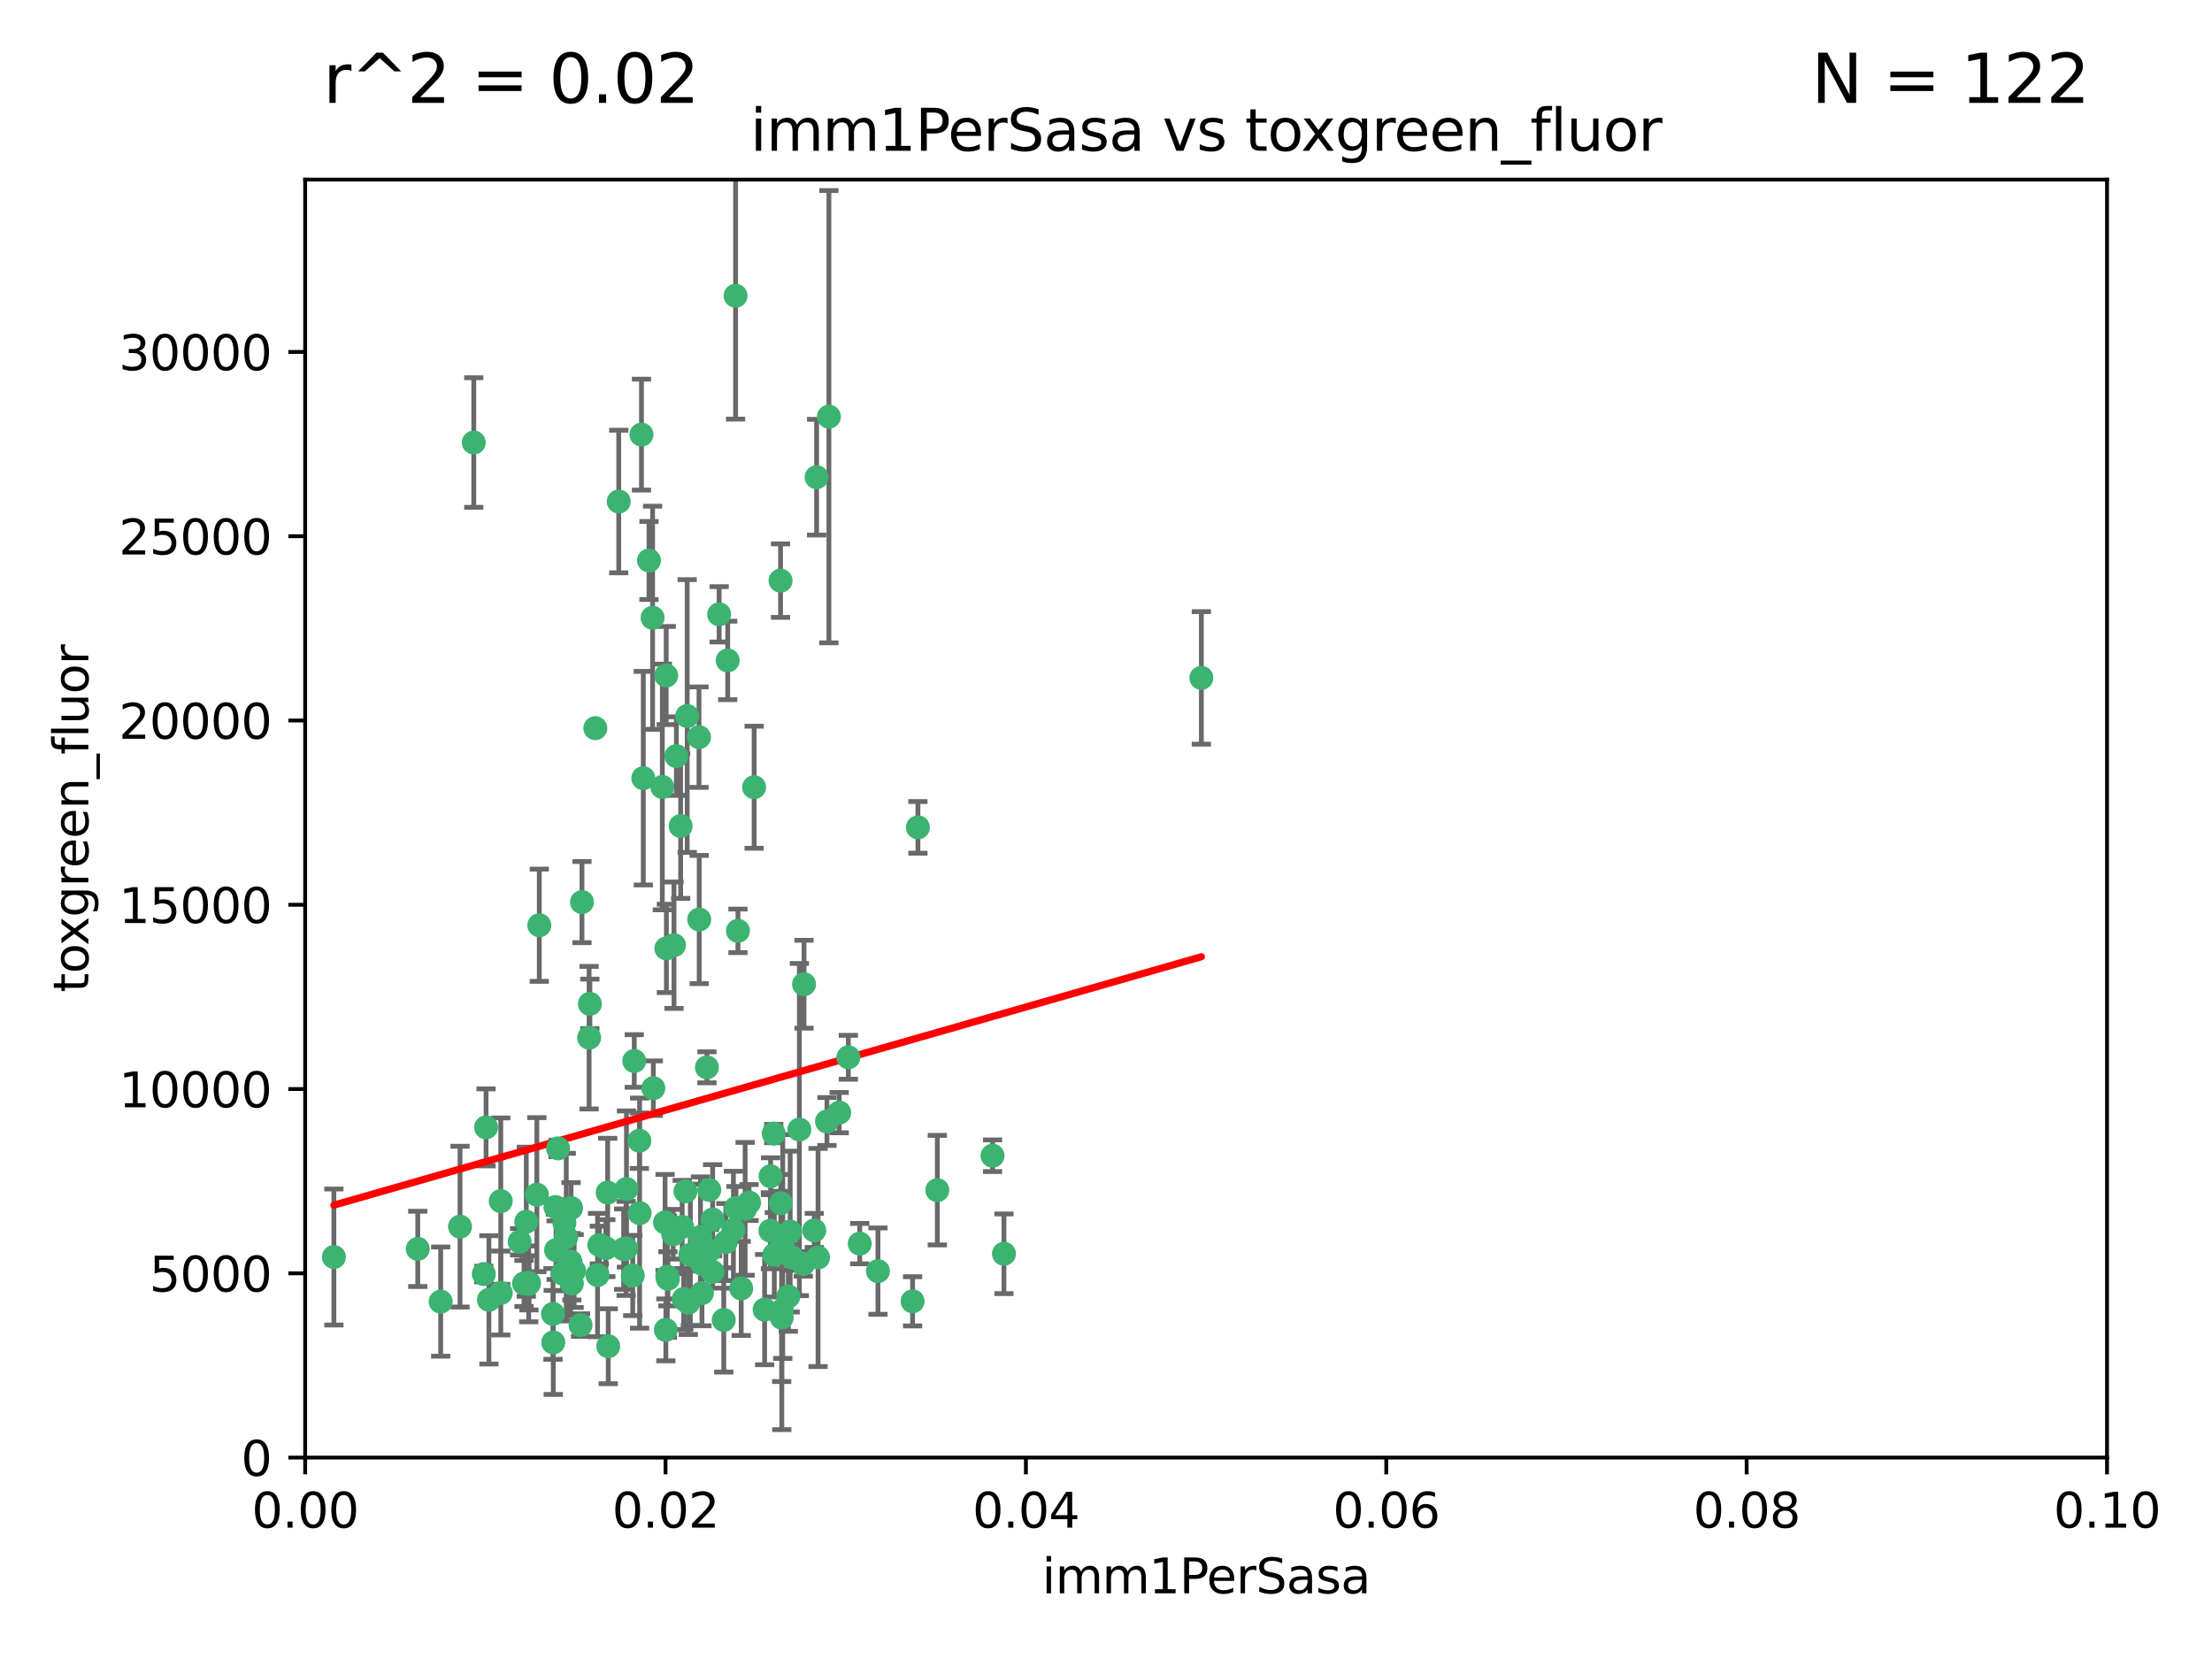 <?xml version="1.0" encoding="utf-8" standalone="no"?>
<!DOCTYPE svg PUBLIC "-//W3C//DTD SVG 1.1//EN"
  "http://www.w3.org/Graphics/SVG/1.1/DTD/svg11.dtd">
<svg xmlns:xlink="http://www.w3.org/1999/xlink" width="460.8pt" height="345.6pt" viewBox="0 0 460.8 345.6" xmlns="http://www.w3.org/2000/svg" version="1.1">
 <defs>
  <style type="text/css">*{stroke-linejoin: round; stroke-linecap: butt}</style>
 </defs>
 <g id="figure_1">
  <g id="patch_1">
   <path d="M 0 345.6 
L 460.8 345.6 
L 460.8 0 
L 0 0 
z
" style="fill: #ffffff"/>
  </g>
  <g id="axes_1">
   <g id="patch_2">
    <path d="M 63.571 303.64 
L 438.93 303.64 
L 438.93 37.411 
L 63.571 37.411 
z
" style="fill: #ffffff"/>
   </g>
   <g id="PathCollection_1">
    <defs>
     <path id="m24db02c391" d="M 0 1.118 
C 0.297 1.118 0.581 1 0.791 0.791 
C 1 0.581 1.118 0.297 1.118 0 
C 1.118 -0.297 1 -0.581 0.791 -0.791 
C 0.581 -1 0.297 -1.118 0 -1.118 
C -0.297 -1.118 -0.581 -1 -0.791 -0.791 
C -1 -0.581 -1.118 -0.297 -1.118 0 
C -1.118 0.297 -1 0.581 -0.791 0.791 
C -0.581 1 -0.297 1.118 0 1.118 
z
" style="stroke: #3cb371"/>
    </defs>
    <g clip-path="url(#p55e42aa5c8)">
     <use xlink:href="#m24db02c391" x="98.695" y="92.187" style="fill: #3cb371; stroke: #3cb371"/>
     <use xlink:href="#m24db02c391" x="166.523" y="235.304" style="fill: #3cb371; stroke: #3cb371"/>
     <use xlink:href="#m24db02c391" x="124.016" y="151.693" style="fill: #3cb371; stroke: #3cb371"/>
     <use xlink:href="#m24db02c391" x="137.975" y="163.936" style="fill: #3cb371; stroke: #3cb371"/>
     <use xlink:href="#m24db02c391" x="128.894" y="104.476" style="fill: #3cb371; stroke: #3cb371"/>
     <use xlink:href="#m24db02c391" x="135.196" y="116.762" style="fill: #3cb371; stroke: #3cb371"/>
     <use xlink:href="#m24db02c391" x="153.236" y="61.614" style="fill: #3cb371; stroke: #3cb371"/>
     <use xlink:href="#m24db02c391" x="145.613" y="153.559" style="fill: #3cb371; stroke: #3cb371"/>
     <use xlink:href="#m24db02c391" x="122.878" y="209.121" style="fill: #3cb371; stroke: #3cb371"/>
     <use xlink:href="#m24db02c391" x="143.155" y="149.16" style="fill: #3cb371; stroke: #3cb371"/>
     <use xlink:href="#m24db02c391" x="149.81" y="127.973" style="fill: #3cb371; stroke: #3cb371"/>
     <use xlink:href="#m24db02c391" x="140.407" y="196.901" style="fill: #3cb371; stroke: #3cb371"/>
     <use xlink:href="#m24db02c391" x="151.594" y="137.58" style="fill: #3cb371; stroke: #3cb371"/>
     <use xlink:href="#m24db02c391" x="133.632" y="90.534" style="fill: #3cb371; stroke: #3cb371"/>
     <use xlink:href="#m24db02c391" x="170.113" y="99.407" style="fill: #3cb371; stroke: #3cb371"/>
     <use xlink:href="#m24db02c391" x="147.784" y="260.552" style="fill: #3cb371; stroke: #3cb371"/>
     <use xlink:href="#m24db02c391" x="136.099" y="226.692" style="fill: #3cb371; stroke: #3cb371"/>
     <use xlink:href="#m24db02c391" x="160.486" y="256.385" style="fill: #3cb371; stroke: #3cb371"/>
     <use xlink:href="#m24db02c391" x="172.678" y="86.8" style="fill: #3cb371; stroke: #3cb371"/>
     <use xlink:href="#m24db02c391" x="142.801" y="248.172" style="fill: #3cb371; stroke: #3cb371"/>
     <use xlink:href="#m24db02c391" x="112.344" y="192.743" style="fill: #3cb371; stroke: #3cb371"/>
     <use xlink:href="#m24db02c391" x="91.802" y="271.146" style="fill: #3cb371; stroke: #3cb371"/>
     <use xlink:href="#m24db02c391" x="115.841" y="260.427" style="fill: #3cb371; stroke: #3cb371"/>
     <use xlink:href="#m24db02c391" x="118.96" y="251.655" style="fill: #3cb371; stroke: #3cb371"/>
     <use xlink:href="#m24db02c391" x="135.948" y="128.689" style="fill: #3cb371; stroke: #3cb371"/>
     <use xlink:href="#m24db02c391" x="95.835" y="255.535" style="fill: #3cb371; stroke: #3cb371"/>
     <use xlink:href="#m24db02c391" x="121.234" y="187.922" style="fill: #3cb371; stroke: #3cb371"/>
     <use xlink:href="#m24db02c391" x="143.388" y="271.377" style="fill: #3cb371; stroke: #3cb371"/>
     <use xlink:href="#m24db02c391" x="157.1" y="163.993" style="fill: #3cb371; stroke: #3cb371"/>
     <use xlink:href="#m24db02c391" x="147.752" y="247.891" style="fill: #3cb371; stroke: #3cb371"/>
     <use xlink:href="#m24db02c391" x="115.207" y="273.715" style="fill: #3cb371; stroke: #3cb371"/>
     <use xlink:href="#m24db02c391" x="118.841" y="262.817" style="fill: #3cb371; stroke: #3cb371"/>
     <use xlink:href="#m24db02c391" x="115.709" y="251.452" style="fill: #3cb371; stroke: #3cb371"/>
     <use xlink:href="#m24db02c391" x="160.527" y="245.034" style="fill: #3cb371; stroke: #3cb371"/>
     <use xlink:href="#m24db02c391" x="167.336" y="263.288" style="fill: #3cb371; stroke: #3cb371"/>
     <use xlink:href="#m24db02c391" x="162.867" y="272.992" style="fill: #3cb371; stroke: #3cb371"/>
     <use xlink:href="#m24db02c391" x="148.437" y="264.965" style="fill: #3cb371; stroke: #3cb371"/>
     <use xlink:href="#m24db02c391" x="250.266" y="141.216" style="fill: #3cb371; stroke: #3cb371"/>
     <use xlink:href="#m24db02c391" x="195.26" y="247.93" style="fill: #3cb371; stroke: #3cb371"/>
     <use xlink:href="#m24db02c391" x="167.495" y="205.029" style="fill: #3cb371; stroke: #3cb371"/>
     <use xlink:href="#m24db02c391" x="174.82" y="231.782" style="fill: #3cb371; stroke: #3cb371"/>
     <use xlink:href="#m24db02c391" x="115.254" y="279.655" style="fill: #3cb371; stroke: #3cb371"/>
     <use xlink:href="#m24db02c391" x="209.142" y="261.183" style="fill: #3cb371; stroke: #3cb371"/>
     <use xlink:href="#m24db02c391" x="162.842" y="274.488" style="fill: #3cb371; stroke: #3cb371"/>
     <use xlink:href="#m24db02c391" x="159.285" y="272.82" style="fill: #3cb371; stroke: #3cb371"/>
     <use xlink:href="#m24db02c391" x="111.839" y="248.866" style="fill: #3cb371; stroke: #3cb371"/>
     <use xlink:href="#m24db02c391" x="140.899" y="157.513" style="fill: #3cb371; stroke: #3cb371"/>
     <use xlink:href="#m24db02c391" x="153.727" y="193.912" style="fill: #3cb371; stroke: #3cb371"/>
     <use xlink:href="#m24db02c391" x="131.812" y="265.707" style="fill: #3cb371; stroke: #3cb371"/>
     <use xlink:href="#m24db02c391" x="119.608" y="264.778" style="fill: #3cb371; stroke: #3cb371"/>
     <use xlink:href="#m24db02c391" x="126.589" y="248.434" style="fill: #3cb371; stroke: #3cb371"/>
     <use xlink:href="#m24db02c391" x="172.27" y="233.624" style="fill: #3cb371; stroke: #3cb371"/>
     <use xlink:href="#m24db02c391" x="124.481" y="265.618" style="fill: #3cb371; stroke: #3cb371"/>
     <use xlink:href="#m24db02c391" x="120.943" y="276.039" style="fill: #3cb371; stroke: #3cb371"/>
     <use xlink:href="#m24db02c391" x="139.012" y="265.959" style="fill: #3cb371; stroke: #3cb371"/>
     <use xlink:href="#m24db02c391" x="142.11" y="255.594" style="fill: #3cb371; stroke: #3cb371"/>
     <use xlink:href="#m24db02c391" x="141.792" y="172.082" style="fill: #3cb371; stroke: #3cb371"/>
     <use xlink:href="#m24db02c391" x="119.134" y="267.377" style="fill: #3cb371; stroke: #3cb371"/>
     <use xlink:href="#m24db02c391" x="104.321" y="269.355" style="fill: #3cb371; stroke: #3cb371"/>
     <use xlink:href="#m24db02c391" x="164.607" y="256.562" style="fill: #3cb371; stroke: #3cb371"/>
     <use xlink:href="#m24db02c391" x="142.436" y="270.619" style="fill: #3cb371; stroke: #3cb371"/>
     <use xlink:href="#m24db02c391" x="101.256" y="234.855" style="fill: #3cb371; stroke: #3cb371"/>
     <use xlink:href="#m24db02c391" x="69.554" y="261.86" style="fill: #3cb371; stroke: #3cb371"/>
     <use xlink:href="#m24db02c391" x="191.219" y="172.356" style="fill: #3cb371; stroke: #3cb371"/>
     <use xlink:href="#m24db02c391" x="109.163" y="267.365" style="fill: #3cb371; stroke: #3cb371"/>
     <use xlink:href="#m24db02c391" x="117.225" y="265.335" style="fill: #3cb371; stroke: #3cb371"/>
     <use xlink:href="#m24db02c391" x="133.241" y="252.714" style="fill: #3cb371; stroke: #3cb371"/>
     <use xlink:href="#m24db02c391" x="161.18" y="236.134" style="fill: #3cb371; stroke: #3cb371"/>
     <use xlink:href="#m24db02c391" x="145.66" y="191.554" style="fill: #3cb371; stroke: #3cb371"/>
     <use xlink:href="#m24db02c391" x="164.224" y="270.071" style="fill: #3cb371; stroke: #3cb371"/>
     <use xlink:href="#m24db02c391" x="100.787" y="265.402" style="fill: #3cb371; stroke: #3cb371"/>
     <use xlink:href="#m24db02c391" x="147.264" y="222.343" style="fill: #3cb371; stroke: #3cb371"/>
     <use xlink:href="#m24db02c391" x="108.249" y="258.681" style="fill: #3cb371; stroke: #3cb371"/>
     <use xlink:href="#m24db02c391" x="130.503" y="247.697" style="fill: #3cb371; stroke: #3cb371"/>
     <use xlink:href="#m24db02c391" x="109.635" y="254.514" style="fill: #3cb371; stroke: #3cb371"/>
     <use xlink:href="#m24db02c391" x="122.722" y="216.17" style="fill: #3cb371; stroke: #3cb371"/>
     <use xlink:href="#m24db02c391" x="151.202" y="258.744" style="fill: #3cb371; stroke: #3cb371"/>
     <use xlink:href="#m24db02c391" x="152.785" y="256.174" style="fill: #3cb371; stroke: #3cb371"/>
     <use xlink:href="#m24db02c391" x="134.01" y="162.105" style="fill: #3cb371; stroke: #3cb371"/>
     <use xlink:href="#m24db02c391" x="124.855" y="259.36" style="fill: #3cb371; stroke: #3cb371"/>
     <use xlink:href="#m24db02c391" x="138.544" y="254.661" style="fill: #3cb371; stroke: #3cb371"/>
     <use xlink:href="#m24db02c391" x="130.432" y="260.068" style="fill: #3cb371; stroke: #3cb371"/>
     <use xlink:href="#m24db02c391" x="129.921" y="260.221" style="fill: #3cb371; stroke: #3cb371"/>
     <use xlink:href="#m24db02c391" x="87.028" y="260.163" style="fill: #3cb371; stroke: #3cb371"/>
     <use xlink:href="#m24db02c391" x="117.963" y="257.715" style="fill: #3cb371; stroke: #3cb371"/>
     <use xlink:href="#m24db02c391" x="126.203" y="260.019" style="fill: #3cb371; stroke: #3cb371"/>
     <use xlink:href="#m24db02c391" x="138.782" y="140.722" style="fill: #3cb371; stroke: #3cb371"/>
     <use xlink:href="#m24db02c391" x="138.822" y="197.571" style="fill: #3cb371; stroke: #3cb371"/>
     <use xlink:href="#m24db02c391" x="165.004" y="261.935" style="fill: #3cb371; stroke: #3cb371"/>
     <use xlink:href="#m24db02c391" x="117.573" y="254.764" style="fill: #3cb371; stroke: #3cb371"/>
     <use xlink:href="#m24db02c391" x="110.139" y="267.457" style="fill: #3cb371; stroke: #3cb371"/>
     <use xlink:href="#m24db02c391" x="133.193" y="237.633" style="fill: #3cb371; stroke: #3cb371"/>
     <use xlink:href="#m24db02c391" x="162.65" y="250.652" style="fill: #3cb371; stroke: #3cb371"/>
     <use xlink:href="#m24db02c391" x="140.239" y="257.112" style="fill: #3cb371; stroke: #3cb371"/>
     <use xlink:href="#m24db02c391" x="138.709" y="277.035" style="fill: #3cb371; stroke: #3cb371"/>
     <use xlink:href="#m24db02c391" x="148.459" y="254.057" style="fill: #3cb371; stroke: #3cb371"/>
     <use xlink:href="#m24db02c391" x="104.316" y="250.216" style="fill: #3cb371; stroke: #3cb371"/>
     <use xlink:href="#m24db02c391" x="132.127" y="221.023" style="fill: #3cb371; stroke: #3cb371"/>
     <use xlink:href="#m24db02c391" x="126.707" y="280.448" style="fill: #3cb371; stroke: #3cb371"/>
     <use xlink:href="#m24db02c391" x="139.139" y="266.395" style="fill: #3cb371; stroke: #3cb371"/>
     <use xlink:href="#m24db02c391" x="179.101" y="259.072" style="fill: #3cb371; stroke: #3cb371"/>
     <use xlink:href="#m24db02c391" x="101.85" y="270.784" style="fill: #3cb371; stroke: #3cb371"/>
     <use xlink:href="#m24db02c391" x="145.926" y="257.698" style="fill: #3cb371; stroke: #3cb371"/>
     <use xlink:href="#m24db02c391" x="162.604" y="120.958" style="fill: #3cb371; stroke: #3cb371"/>
     <use xlink:href="#m24db02c391" x="150.773" y="274.971" style="fill: #3cb371; stroke: #3cb371"/>
     <use xlink:href="#m24db02c391" x="116.256" y="239.234" style="fill: #3cb371; stroke: #3cb371"/>
     <use xlink:href="#m24db02c391" x="163.062" y="259.667" style="fill: #3cb371; stroke: #3cb371"/>
     <use xlink:href="#m24db02c391" x="156.045" y="250.509" style="fill: #3cb371; stroke: #3cb371"/>
     <use xlink:href="#m24db02c391" x="110.194" y="267.238" style="fill: #3cb371; stroke: #3cb371"/>
     <use xlink:href="#m24db02c391" x="176.726" y="220.252" style="fill: #3cb371; stroke: #3cb371"/>
     <use xlink:href="#m24db02c391" x="146.227" y="269.377" style="fill: #3cb371; stroke: #3cb371"/>
     <use xlink:href="#m24db02c391" x="146.283" y="263.294" style="fill: #3cb371; stroke: #3cb371"/>
     <use xlink:href="#m24db02c391" x="161.301" y="261.395" style="fill: #3cb371; stroke: #3cb371"/>
     <use xlink:href="#m24db02c391" x="190.11" y="271.085" style="fill: #3cb371; stroke: #3cb371"/>
     <use xlink:href="#m24db02c391" x="154.407" y="268.409" style="fill: #3cb371; stroke: #3cb371"/>
     <use xlink:href="#m24db02c391" x="143.811" y="261.393" style="fill: #3cb371; stroke: #3cb371"/>
     <use xlink:href="#m24db02c391" x="170.417" y="261.957" style="fill: #3cb371; stroke: #3cb371"/>
     <use xlink:href="#m24db02c391" x="169.626" y="256.316" style="fill: #3cb371; stroke: #3cb371"/>
     <use xlink:href="#m24db02c391" x="206.766" y="240.757" style="fill: #3cb371; stroke: #3cb371"/>
     <use xlink:href="#m24db02c391" x="182.895" y="264.797" style="fill: #3cb371; stroke: #3cb371"/>
     <use xlink:href="#m24db02c391" x="155.225" y="251.825" style="fill: #3cb371; stroke: #3cb371"/>
     <use xlink:href="#m24db02c391" x="153.316" y="251.653" style="fill: #3cb371; stroke: #3cb371"/>
    </g>
   </g>
   <g id="matplotlib.axis_1">
    <g id="xtick_1">
     <g id="line2d_1">
      <defs>
       <path id="m1c13b23ede" d="M 0 0 
L 0 3.5 
" style="stroke: #000000; stroke-width: 0.8"/>
      </defs>
      <g>
       <use xlink:href="#m1c13b23ede" x="63.571" y="303.64" style="stroke: #000000; stroke-width: 0.8"/>
      </g>
     </g>
     <g id="text_1">
      <!-- 0.00 -->
      <g transform="translate(52.438 318.238)scale(0.1 -0.1)">
       <defs>
        <path id="DejaVuSans-30" d="M 2034 4250 
Q 1547 4250 1301 3770 
Q 1056 3291 1056 2328 
Q 1056 1369 1301 889 
Q 1547 409 2034 409 
Q 2525 409 2770 889 
Q 3016 1369 3016 2328 
Q 3016 3291 2770 3770 
Q 2525 4250 2034 4250 
z
M 2034 4750 
Q 2819 4750 3233 4129 
Q 3647 3509 3647 2328 
Q 3647 1150 3233 529 
Q 2819 -91 2034 -91 
Q 1250 -91 836 529 
Q 422 1150 422 2328 
Q 422 3509 836 4129 
Q 1250 4750 2034 4750 
z
" transform="scale(0.016)"/>
        <path id="DejaVuSans-2e" d="M 684 794 
L 1344 794 
L 1344 0 
L 684 0 
L 684 794 
z
" transform="scale(0.016)"/>
       </defs>
       <use xlink:href="#DejaVuSans-30"/>
       <use xlink:href="#DejaVuSans-2e" x="63.623"/>
       <use xlink:href="#DejaVuSans-30" x="95.41"/>
       <use xlink:href="#DejaVuSans-30" x="159.033"/>
      </g>
     </g>
    </g>
    <g id="xtick_2">
     <g id="line2d_2">
      <g>
       <use xlink:href="#m1c13b23ede" x="138.643" y="303.64" style="stroke: #000000; stroke-width: 0.8"/>
      </g>
     </g>
     <g id="text_2">
      <!-- 0.02 -->
      <g transform="translate(127.51 318.238)scale(0.1 -0.1)">
       <defs>
        <path id="DejaVuSans-32" d="M 1228 531 
L 3431 531 
L 3431 0 
L 469 0 
L 469 531 
Q 828 903 1448 1529 
Q 2069 2156 2228 2338 
Q 2531 2678 2651 2914 
Q 2772 3150 2772 3378 
Q 2772 3750 2511 3984 
Q 2250 4219 1831 4219 
Q 1534 4219 1204 4116 
Q 875 4013 500 3803 
L 500 4441 
Q 881 4594 1212 4672 
Q 1544 4750 1819 4750 
Q 2544 4750 2975 4387 
Q 3406 4025 3406 3419 
Q 3406 3131 3298 2873 
Q 3191 2616 2906 2266 
Q 2828 2175 2409 1742 
Q 1991 1309 1228 531 
z
" transform="scale(0.016)"/>
       </defs>
       <use xlink:href="#DejaVuSans-30"/>
       <use xlink:href="#DejaVuSans-2e" x="63.623"/>
       <use xlink:href="#DejaVuSans-30" x="95.41"/>
       <use xlink:href="#DejaVuSans-32" x="159.033"/>
      </g>
     </g>
    </g>
    <g id="xtick_3">
     <g id="line2d_3">
      <g>
       <use xlink:href="#m1c13b23ede" x="213.715" y="303.64" style="stroke: #000000; stroke-width: 0.8"/>
      </g>
     </g>
     <g id="text_3">
      <!-- 0.04 -->
      <g transform="translate(202.582 318.238)scale(0.1 -0.1)">
       <defs>
        <path id="DejaVuSans-34" d="M 2419 4116 
L 825 1625 
L 2419 1625 
L 2419 4116 
z
M 2253 4666 
L 3047 4666 
L 3047 1625 
L 3713 1625 
L 3713 1100 
L 3047 1100 
L 3047 0 
L 2419 0 
L 2419 1100 
L 313 1100 
L 313 1709 
L 2253 4666 
z
" transform="scale(0.016)"/>
       </defs>
       <use xlink:href="#DejaVuSans-30"/>
       <use xlink:href="#DejaVuSans-2e" x="63.623"/>
       <use xlink:href="#DejaVuSans-30" x="95.41"/>
       <use xlink:href="#DejaVuSans-34" x="159.033"/>
      </g>
     </g>
    </g>
    <g id="xtick_4">
     <g id="line2d_4">
      <g>
       <use xlink:href="#m1c13b23ede" x="288.786" y="303.64" style="stroke: #000000; stroke-width: 0.8"/>
      </g>
     </g>
     <g id="text_4">
      <!-- 0.06 -->
      <g transform="translate(277.654 318.238)scale(0.1 -0.1)">
       <defs>
        <path id="DejaVuSans-36" d="M 2113 2584 
Q 1688 2584 1439 2293 
Q 1191 2003 1191 1497 
Q 1191 994 1439 701 
Q 1688 409 2113 409 
Q 2538 409 2786 701 
Q 3034 994 3034 1497 
Q 3034 2003 2786 2293 
Q 2538 2584 2113 2584 
z
M 3366 4563 
L 3366 3988 
Q 3128 4100 2886 4159 
Q 2644 4219 2406 4219 
Q 1781 4219 1451 3797 
Q 1122 3375 1075 2522 
Q 1259 2794 1537 2939 
Q 1816 3084 2150 3084 
Q 2853 3084 3261 2657 
Q 3669 2231 3669 1497 
Q 3669 778 3244 343 
Q 2819 -91 2113 -91 
Q 1303 -91 875 529 
Q 447 1150 447 2328 
Q 447 3434 972 4092 
Q 1497 4750 2381 4750 
Q 2619 4750 2861 4703 
Q 3103 4656 3366 4563 
z
" transform="scale(0.016)"/>
       </defs>
       <use xlink:href="#DejaVuSans-30"/>
       <use xlink:href="#DejaVuSans-2e" x="63.623"/>
       <use xlink:href="#DejaVuSans-30" x="95.41"/>
       <use xlink:href="#DejaVuSans-36" x="159.033"/>
      </g>
     </g>
    </g>
    <g id="xtick_5">
     <g id="line2d_5">
      <g>
       <use xlink:href="#m1c13b23ede" x="363.858" y="303.64" style="stroke: #000000; stroke-width: 0.8"/>
      </g>
     </g>
     <g id="text_5">
      <!-- 0.08 -->
      <g transform="translate(352.725 318.238)scale(0.1 -0.1)">
       <defs>
        <path id="DejaVuSans-38" d="M 2034 2216 
Q 1584 2216 1326 1975 
Q 1069 1734 1069 1313 
Q 1069 891 1326 650 
Q 1584 409 2034 409 
Q 2484 409 2743 651 
Q 3003 894 3003 1313 
Q 3003 1734 2745 1975 
Q 2488 2216 2034 2216 
z
M 1403 2484 
Q 997 2584 770 2862 
Q 544 3141 544 3541 
Q 544 4100 942 4425 
Q 1341 4750 2034 4750 
Q 2731 4750 3128 4425 
Q 3525 4100 3525 3541 
Q 3525 3141 3298 2862 
Q 3072 2584 2669 2484 
Q 3125 2378 3379 2068 
Q 3634 1759 3634 1313 
Q 3634 634 3220 271 
Q 2806 -91 2034 -91 
Q 1263 -91 848 271 
Q 434 634 434 1313 
Q 434 1759 690 2068 
Q 947 2378 1403 2484 
z
M 1172 3481 
Q 1172 3119 1398 2916 
Q 1625 2713 2034 2713 
Q 2441 2713 2670 2916 
Q 2900 3119 2900 3481 
Q 2900 3844 2670 4047 
Q 2441 4250 2034 4250 
Q 1625 4250 1398 4047 
Q 1172 3844 1172 3481 
z
" transform="scale(0.016)"/>
       </defs>
       <use xlink:href="#DejaVuSans-30"/>
       <use xlink:href="#DejaVuSans-2e" x="63.623"/>
       <use xlink:href="#DejaVuSans-30" x="95.41"/>
       <use xlink:href="#DejaVuSans-38" x="159.033"/>
      </g>
     </g>
    </g>
    <g id="xtick_6">
     <g id="line2d_6">
      <g>
       <use xlink:href="#m1c13b23ede" x="438.93" y="303.64" style="stroke: #000000; stroke-width: 0.8"/>
      </g>
     </g>
     <g id="text_6">
      <!-- 0.10 -->
      <g transform="translate(427.797 318.238)scale(0.1 -0.1)">
       <defs>
        <path id="DejaVuSans-31" d="M 794 531 
L 1825 531 
L 1825 4091 
L 703 3866 
L 703 4441 
L 1819 4666 
L 2450 4666 
L 2450 531 
L 3481 531 
L 3481 0 
L 794 0 
L 794 531 
z
" transform="scale(0.016)"/>
       </defs>
       <use xlink:href="#DejaVuSans-30"/>
       <use xlink:href="#DejaVuSans-2e" x="63.623"/>
       <use xlink:href="#DejaVuSans-31" x="95.41"/>
       <use xlink:href="#DejaVuSans-30" x="159.033"/>
      </g>
     </g>
    </g>
    <g id="text_7">
     <!-- imm1PerSasa -->
     <g transform="translate(217.067 331.917)scale(0.1 -0.1)">
      <defs>
       <path id="DejaVuSans-69" d="M 603 3500 
L 1178 3500 
L 1178 0 
L 603 0 
L 603 3500 
z
M 603 4863 
L 1178 4863 
L 1178 4134 
L 603 4134 
L 603 4863 
z
" transform="scale(0.016)"/>
       <path id="DejaVuSans-6d" d="M 3328 2828 
Q 3544 3216 3844 3400 
Q 4144 3584 4550 3584 
Q 5097 3584 5394 3201 
Q 5691 2819 5691 2113 
L 5691 0 
L 5113 0 
L 5113 2094 
Q 5113 2597 4934 2840 
Q 4756 3084 4391 3084 
Q 3944 3084 3684 2787 
Q 3425 2491 3425 1978 
L 3425 0 
L 2847 0 
L 2847 2094 
Q 2847 2600 2669 2842 
Q 2491 3084 2119 3084 
Q 1678 3084 1418 2786 
Q 1159 2488 1159 1978 
L 1159 0 
L 581 0 
L 581 3500 
L 1159 3500 
L 1159 2956 
Q 1356 3278 1631 3431 
Q 1906 3584 2284 3584 
Q 2666 3584 2933 3390 
Q 3200 3197 3328 2828 
z
" transform="scale(0.016)"/>
       <path id="DejaVuSans-50" d="M 1259 4147 
L 1259 2394 
L 2053 2394 
Q 2494 2394 2734 2622 
Q 2975 2850 2975 3272 
Q 2975 3691 2734 3919 
Q 2494 4147 2053 4147 
L 1259 4147 
z
M 628 4666 
L 2053 4666 
Q 2838 4666 3239 4311 
Q 3641 3956 3641 3272 
Q 3641 2581 3239 2228 
Q 2838 1875 2053 1875 
L 1259 1875 
L 1259 0 
L 628 0 
L 628 4666 
z
" transform="scale(0.016)"/>
       <path id="DejaVuSans-65" d="M 3597 1894 
L 3597 1613 
L 953 1613 
Q 991 1019 1311 708 
Q 1631 397 2203 397 
Q 2534 397 2845 478 
Q 3156 559 3463 722 
L 3463 178 
Q 3153 47 2828 -22 
Q 2503 -91 2169 -91 
Q 1331 -91 842 396 
Q 353 884 353 1716 
Q 353 2575 817 3079 
Q 1281 3584 2069 3584 
Q 2775 3584 3186 3129 
Q 3597 2675 3597 1894 
z
M 3022 2063 
Q 3016 2534 2758 2815 
Q 2500 3097 2075 3097 
Q 1594 3097 1305 2825 
Q 1016 2553 972 2059 
L 3022 2063 
z
" transform="scale(0.016)"/>
       <path id="DejaVuSans-72" d="M 2631 2963 
Q 2534 3019 2420 3045 
Q 2306 3072 2169 3072 
Q 1681 3072 1420 2755 
Q 1159 2438 1159 1844 
L 1159 0 
L 581 0 
L 581 3500 
L 1159 3500 
L 1159 2956 
Q 1341 3275 1631 3429 
Q 1922 3584 2338 3584 
Q 2397 3584 2469 3576 
Q 2541 3569 2628 3553 
L 2631 2963 
z
" transform="scale(0.016)"/>
       <path id="DejaVuSans-53" d="M 3425 4513 
L 3425 3897 
Q 3066 4069 2747 4153 
Q 2428 4238 2131 4238 
Q 1616 4238 1336 4038 
Q 1056 3838 1056 3469 
Q 1056 3159 1242 3001 
Q 1428 2844 1947 2747 
L 2328 2669 
Q 3034 2534 3370 2195 
Q 3706 1856 3706 1288 
Q 3706 609 3251 259 
Q 2797 -91 1919 -91 
Q 1588 -91 1214 -16 
Q 841 59 441 206 
L 441 856 
Q 825 641 1194 531 
Q 1563 422 1919 422 
Q 2459 422 2753 634 
Q 3047 847 3047 1241 
Q 3047 1584 2836 1778 
Q 2625 1972 2144 2069 
L 1759 2144 
Q 1053 2284 737 2584 
Q 422 2884 422 3419 
Q 422 4038 858 4394 
Q 1294 4750 2059 4750 
Q 2388 4750 2728 4690 
Q 3069 4631 3425 4513 
z
" transform="scale(0.016)"/>
       <path id="DejaVuSans-61" d="M 2194 1759 
Q 1497 1759 1228 1600 
Q 959 1441 959 1056 
Q 959 750 1161 570 
Q 1363 391 1709 391 
Q 2188 391 2477 730 
Q 2766 1069 2766 1631 
L 2766 1759 
L 2194 1759 
z
M 3341 1997 
L 3341 0 
L 2766 0 
L 2766 531 
Q 2569 213 2275 61 
Q 1981 -91 1556 -91 
Q 1019 -91 701 211 
Q 384 513 384 1019 
Q 384 1609 779 1909 
Q 1175 2209 1959 2209 
L 2766 2209 
L 2766 2266 
Q 2766 2663 2505 2880 
Q 2244 3097 1772 3097 
Q 1472 3097 1187 3025 
Q 903 2953 641 2809 
L 641 3341 
Q 956 3463 1253 3523 
Q 1550 3584 1831 3584 
Q 2591 3584 2966 3190 
Q 3341 2797 3341 1997 
z
" transform="scale(0.016)"/>
       <path id="DejaVuSans-73" d="M 2834 3397 
L 2834 2853 
Q 2591 2978 2328 3040 
Q 2066 3103 1784 3103 
Q 1356 3103 1142 2972 
Q 928 2841 928 2578 
Q 928 2378 1081 2264 
Q 1234 2150 1697 2047 
L 1894 2003 
Q 2506 1872 2764 1633 
Q 3022 1394 3022 966 
Q 3022 478 2636 193 
Q 2250 -91 1575 -91 
Q 1294 -91 989 -36 
Q 684 19 347 128 
L 347 722 
Q 666 556 975 473 
Q 1284 391 1588 391 
Q 1994 391 2212 530 
Q 2431 669 2431 922 
Q 2431 1156 2273 1281 
Q 2116 1406 1581 1522 
L 1381 1569 
Q 847 1681 609 1914 
Q 372 2147 372 2553 
Q 372 3047 722 3315 
Q 1072 3584 1716 3584 
Q 2034 3584 2315 3537 
Q 2597 3491 2834 3397 
z
" transform="scale(0.016)"/>
      </defs>
      <use xlink:href="#DejaVuSans-69"/>
      <use xlink:href="#DejaVuSans-6d" x="27.783"/>
      <use xlink:href="#DejaVuSans-6d" x="125.195"/>
      <use xlink:href="#DejaVuSans-31" x="222.607"/>
      <use xlink:href="#DejaVuSans-50" x="286.23"/>
      <use xlink:href="#DejaVuSans-65" x="342.908"/>
      <use xlink:href="#DejaVuSans-72" x="404.432"/>
      <use xlink:href="#DejaVuSans-53" x="445.545"/>
      <use xlink:href="#DejaVuSans-61" x="509.021"/>
      <use xlink:href="#DejaVuSans-73" x="570.301"/>
      <use xlink:href="#DejaVuSans-61" x="622.4"/>
     </g>
    </g>
   </g>
   <g id="matplotlib.axis_2">
    <g id="ytick_1">
     <g id="line2d_7">
      <defs>
       <path id="m1fb6091569" d="M 0 0 
L -3.5 0 
" style="stroke: #000000; stroke-width: 0.8"/>
      </defs>
      <g>
       <use xlink:href="#m1fb6091569" x="63.571" y="303.64" style="stroke: #000000; stroke-width: 0.8"/>
      </g>
     </g>
     <g id="text_8">
      <!-- 0 -->
      <g transform="translate(50.209 307.439)scale(0.1 -0.1)">
       <use xlink:href="#DejaVuSans-30"/>
      </g>
     </g>
    </g>
    <g id="ytick_2">
     <g id="line2d_8">
      <g>
       <use xlink:href="#m1fb6091569" x="63.571" y="265.253" style="stroke: #000000; stroke-width: 0.8"/>
      </g>
     </g>
     <g id="text_9">
      <!-- 5000 -->
      <g transform="translate(31.121 269.052)scale(0.1 -0.1)">
       <defs>
        <path id="DejaVuSans-35" d="M 691 4666 
L 3169 4666 
L 3169 4134 
L 1269 4134 
L 1269 2991 
Q 1406 3038 1543 3061 
Q 1681 3084 1819 3084 
Q 2600 3084 3056 2656 
Q 3513 2228 3513 1497 
Q 3513 744 3044 326 
Q 2575 -91 1722 -91 
Q 1428 -91 1123 -41 
Q 819 9 494 109 
L 494 744 
Q 775 591 1075 516 
Q 1375 441 1709 441 
Q 2250 441 2565 725 
Q 2881 1009 2881 1497 
Q 2881 1984 2565 2268 
Q 2250 2553 1709 2553 
Q 1456 2553 1204 2497 
Q 953 2441 691 2322 
L 691 4666 
z
" transform="scale(0.016)"/>
       </defs>
       <use xlink:href="#DejaVuSans-35"/>
       <use xlink:href="#DejaVuSans-30" x="63.623"/>
       <use xlink:href="#DejaVuSans-30" x="127.246"/>
       <use xlink:href="#DejaVuSans-30" x="190.869"/>
      </g>
     </g>
    </g>
    <g id="ytick_3">
     <g id="line2d_9">
      <g>
       <use xlink:href="#m1fb6091569" x="63.571" y="226.866" style="stroke: #000000; stroke-width: 0.8"/>
      </g>
     </g>
     <g id="text_10">
      <!-- 10000 -->
      <g transform="translate(24.759 230.665)scale(0.1 -0.1)">
       <use xlink:href="#DejaVuSans-31"/>
       <use xlink:href="#DejaVuSans-30" x="63.623"/>
       <use xlink:href="#DejaVuSans-30" x="127.246"/>
       <use xlink:href="#DejaVuSans-30" x="190.869"/>
       <use xlink:href="#DejaVuSans-30" x="254.492"/>
      </g>
     </g>
    </g>
    <g id="ytick_4">
     <g id="line2d_10">
      <g>
       <use xlink:href="#m1fb6091569" x="63.571" y="188.479" style="stroke: #000000; stroke-width: 0.8"/>
      </g>
     </g>
     <g id="text_11">
      <!-- 15000 -->
      <g transform="translate(24.759 192.278)scale(0.1 -0.1)">
       <use xlink:href="#DejaVuSans-31"/>
       <use xlink:href="#DejaVuSans-35" x="63.623"/>
       <use xlink:href="#DejaVuSans-30" x="127.246"/>
       <use xlink:href="#DejaVuSans-30" x="190.869"/>
       <use xlink:href="#DejaVuSans-30" x="254.492"/>
      </g>
     </g>
    </g>
    <g id="ytick_5">
     <g id="line2d_11">
      <g>
       <use xlink:href="#m1fb6091569" x="63.571" y="150.092" style="stroke: #000000; stroke-width: 0.8"/>
      </g>
     </g>
     <g id="text_12">
      <!-- 20000 -->
      <g transform="translate(24.759 153.891)scale(0.1 -0.1)">
       <use xlink:href="#DejaVuSans-32"/>
       <use xlink:href="#DejaVuSans-30" x="63.623"/>
       <use xlink:href="#DejaVuSans-30" x="127.246"/>
       <use xlink:href="#DejaVuSans-30" x="190.869"/>
       <use xlink:href="#DejaVuSans-30" x="254.492"/>
      </g>
     </g>
    </g>
    <g id="ytick_6">
     <g id="line2d_12">
      <g>
       <use xlink:href="#m1fb6091569" x="63.571" y="111.705" style="stroke: #000000; stroke-width: 0.8"/>
      </g>
     </g>
     <g id="text_13">
      <!-- 25000 -->
      <g transform="translate(24.759 115.504)scale(0.1 -0.1)">
       <use xlink:href="#DejaVuSans-32"/>
       <use xlink:href="#DejaVuSans-35" x="63.623"/>
       <use xlink:href="#DejaVuSans-30" x="127.246"/>
       <use xlink:href="#DejaVuSans-30" x="190.869"/>
       <use xlink:href="#DejaVuSans-30" x="254.492"/>
      </g>
     </g>
    </g>
    <g id="ytick_7">
     <g id="line2d_13">
      <g>
       <use xlink:href="#m1fb6091569" x="63.571" y="73.317" style="stroke: #000000; stroke-width: 0.8"/>
      </g>
     </g>
     <g id="text_14">
      <!-- 30000 -->
      <g transform="translate(24.759 77.117)scale(0.1 -0.1)">
       <defs>
        <path id="DejaVuSans-33" d="M 2597 2516 
Q 3050 2419 3304 2112 
Q 3559 1806 3559 1356 
Q 3559 666 3084 287 
Q 2609 -91 1734 -91 
Q 1441 -91 1130 -33 
Q 819 25 488 141 
L 488 750 
Q 750 597 1062 519 
Q 1375 441 1716 441 
Q 2309 441 2620 675 
Q 2931 909 2931 1356 
Q 2931 1769 2642 2001 
Q 2353 2234 1838 2234 
L 1294 2234 
L 1294 2753 
L 1863 2753 
Q 2328 2753 2575 2939 
Q 2822 3125 2822 3475 
Q 2822 3834 2567 4026 
Q 2313 4219 1838 4219 
Q 1578 4219 1281 4162 
Q 984 4106 628 3988 
L 628 4550 
Q 988 4650 1302 4700 
Q 1616 4750 1894 4750 
Q 2613 4750 3031 4423 
Q 3450 4097 3450 3541 
Q 3450 3153 3228 2886 
Q 3006 2619 2597 2516 
z
" transform="scale(0.016)"/>
       </defs>
       <use xlink:href="#DejaVuSans-33"/>
       <use xlink:href="#DejaVuSans-30" x="63.623"/>
       <use xlink:href="#DejaVuSans-30" x="127.246"/>
       <use xlink:href="#DejaVuSans-30" x="190.869"/>
       <use xlink:href="#DejaVuSans-30" x="254.492"/>
      </g>
     </g>
    </g>
    <g id="text_15">
     <!-- toxgreen_fluor -->
     <g transform="translate(18.401 206.72)rotate(-90)scale(0.1 -0.1)">
      <defs>
       <path id="DejaVuSans-74" d="M 1172 4494 
L 1172 3500 
L 2356 3500 
L 2356 3053 
L 1172 3053 
L 1172 1153 
Q 1172 725 1289 603 
Q 1406 481 1766 481 
L 2356 481 
L 2356 0 
L 1766 0 
Q 1100 0 847 248 
Q 594 497 594 1153 
L 594 3053 
L 172 3053 
L 172 3500 
L 594 3500 
L 594 4494 
L 1172 4494 
z
" transform="scale(0.016)"/>
       <path id="DejaVuSans-6f" d="M 1959 3097 
Q 1497 3097 1228 2736 
Q 959 2375 959 1747 
Q 959 1119 1226 758 
Q 1494 397 1959 397 
Q 2419 397 2687 759 
Q 2956 1122 2956 1747 
Q 2956 2369 2687 2733 
Q 2419 3097 1959 3097 
z
M 1959 3584 
Q 2709 3584 3137 3096 
Q 3566 2609 3566 1747 
Q 3566 888 3137 398 
Q 2709 -91 1959 -91 
Q 1206 -91 779 398 
Q 353 888 353 1747 
Q 353 2609 779 3096 
Q 1206 3584 1959 3584 
z
" transform="scale(0.016)"/>
       <path id="DejaVuSans-78" d="M 3513 3500 
L 2247 1797 
L 3578 0 
L 2900 0 
L 1881 1375 
L 863 0 
L 184 0 
L 1544 1831 
L 300 3500 
L 978 3500 
L 1906 2253 
L 2834 3500 
L 3513 3500 
z
" transform="scale(0.016)"/>
       <path id="DejaVuSans-67" d="M 2906 1791 
Q 2906 2416 2648 2759 
Q 2391 3103 1925 3103 
Q 1463 3103 1205 2759 
Q 947 2416 947 1791 
Q 947 1169 1205 825 
Q 1463 481 1925 481 
Q 2391 481 2648 825 
Q 2906 1169 2906 1791 
z
M 3481 434 
Q 3481 -459 3084 -895 
Q 2688 -1331 1869 -1331 
Q 1566 -1331 1297 -1286 
Q 1028 -1241 775 -1147 
L 775 -588 
Q 1028 -725 1275 -790 
Q 1522 -856 1778 -856 
Q 2344 -856 2625 -561 
Q 2906 -266 2906 331 
L 2906 616 
Q 2728 306 2450 153 
Q 2172 0 1784 0 
Q 1141 0 747 490 
Q 353 981 353 1791 
Q 353 2603 747 3093 
Q 1141 3584 1784 3584 
Q 2172 3584 2450 3431 
Q 2728 3278 2906 2969 
L 2906 3500 
L 3481 3500 
L 3481 434 
z
" transform="scale(0.016)"/>
       <path id="DejaVuSans-6e" d="M 3513 2113 
L 3513 0 
L 2938 0 
L 2938 2094 
Q 2938 2591 2744 2837 
Q 2550 3084 2163 3084 
Q 1697 3084 1428 2787 
Q 1159 2491 1159 1978 
L 1159 0 
L 581 0 
L 581 3500 
L 1159 3500 
L 1159 2956 
Q 1366 3272 1645 3428 
Q 1925 3584 2291 3584 
Q 2894 3584 3203 3211 
Q 3513 2838 3513 2113 
z
" transform="scale(0.016)"/>
       <path id="DejaVuSans-5f" d="M 3263 -1063 
L 3263 -1509 
L -63 -1509 
L -63 -1063 
L 3263 -1063 
z
" transform="scale(0.016)"/>
       <path id="DejaVuSans-66" d="M 2375 4863 
L 2375 4384 
L 1825 4384 
Q 1516 4384 1395 4259 
Q 1275 4134 1275 3809 
L 1275 3500 
L 2222 3500 
L 2222 3053 
L 1275 3053 
L 1275 0 
L 697 0 
L 697 3053 
L 147 3053 
L 147 3500 
L 697 3500 
L 697 3744 
Q 697 4328 969 4595 
Q 1241 4863 1831 4863 
L 2375 4863 
z
" transform="scale(0.016)"/>
       <path id="DejaVuSans-6c" d="M 603 4863 
L 1178 4863 
L 1178 0 
L 603 0 
L 603 4863 
z
" transform="scale(0.016)"/>
       <path id="DejaVuSans-75" d="M 544 1381 
L 544 3500 
L 1119 3500 
L 1119 1403 
Q 1119 906 1312 657 
Q 1506 409 1894 409 
Q 2359 409 2629 706 
Q 2900 1003 2900 1516 
L 2900 3500 
L 3475 3500 
L 3475 0 
L 2900 0 
L 2900 538 
Q 2691 219 2414 64 
Q 2138 -91 1772 -91 
Q 1169 -91 856 284 
Q 544 659 544 1381 
z
M 1991 3584 
L 1991 3584 
z
" transform="scale(0.016)"/>
      </defs>
      <use xlink:href="#DejaVuSans-74"/>
      <use xlink:href="#DejaVuSans-6f" x="39.209"/>
      <use xlink:href="#DejaVuSans-78" x="97.266"/>
      <use xlink:href="#DejaVuSans-67" x="156.445"/>
      <use xlink:href="#DejaVuSans-72" x="219.922"/>
      <use xlink:href="#DejaVuSans-65" x="258.785"/>
      <use xlink:href="#DejaVuSans-65" x="320.309"/>
      <use xlink:href="#DejaVuSans-6e" x="381.832"/>
      <use xlink:href="#DejaVuSans-5f" x="445.211"/>
      <use xlink:href="#DejaVuSans-66" x="495.211"/>
      <use xlink:href="#DejaVuSans-6c" x="530.416"/>
      <use xlink:href="#DejaVuSans-75" x="558.199"/>
      <use xlink:href="#DejaVuSans-6f" x="621.578"/>
      <use xlink:href="#DejaVuSans-72" x="682.76"/>
     </g>
    </g>
   </g>
   <g id="LineCollection_1">
    <path d="M 98.695 105.69 
L 98.695 78.685 
" clip-path="url(#p55e42aa5c8)" style="fill: none; stroke: #696969"/>
    <path d="M 166.523 269.906 
L 166.523 200.702 
" clip-path="url(#p55e42aa5c8)" style="fill: none; stroke: #696969"/>
    <path d="M 124.016 152.217 
L 124.016 151.168 
" clip-path="url(#p55e42aa5c8)" style="fill: none; stroke: #696969"/>
    <path d="M 137.975 189.529 
L 137.975 138.343 
" clip-path="url(#p55e42aa5c8)" style="fill: none; stroke: #696969"/>
    <path d="M 128.894 119.328 
L 128.894 89.623 
" clip-path="url(#p55e42aa5c8)" style="fill: none; stroke: #696969"/>
    <path d="M 135.196 124.89 
L 135.196 108.635 
" clip-path="url(#p55e42aa5c8)" style="fill: none; stroke: #696969"/>
    <path d="M 153.236 87.306 
L 153.236 35.922 
" clip-path="url(#p55e42aa5c8)" style="fill: none; stroke: #696969"/>
    <path d="M 145.613 164.019 
L 145.613 143.098 
" clip-path="url(#p55e42aa5c8)" style="fill: none; stroke: #696969"/>
    <path d="M 122.878 214.275 
L 122.878 203.967 
" clip-path="url(#p55e42aa5c8)" style="fill: none; stroke: #696969"/>
    <path d="M 143.155 177.569 
L 143.155 120.752 
" clip-path="url(#p55e42aa5c8)" style="fill: none; stroke: #696969"/>
    <path d="M 149.81 133.734 
L 149.81 122.212 
" clip-path="url(#p55e42aa5c8)" style="fill: none; stroke: #696969"/>
    <path d="M 140.407 210.068 
L 140.407 183.734 
" clip-path="url(#p55e42aa5c8)" style="fill: none; stroke: #696969"/>
    <path d="M 151.594 145.75 
L 151.594 129.411 
" clip-path="url(#p55e42aa5c8)" style="fill: none; stroke: #696969"/>
    <path d="M 133.632 102.091 
L 133.632 78.978 
" clip-path="url(#p55e42aa5c8)" style="fill: none; stroke: #696969"/>
    <path d="M 170.113 111.46 
L 170.113 87.355 
" clip-path="url(#p55e42aa5c8)" style="fill: none; stroke: #696969"/>
    <path d="M 147.784 264.982 
L 147.784 256.122 
" clip-path="url(#p55e42aa5c8)" style="fill: none; stroke: #696969"/>
    <path d="M 136.099 232.376 
L 136.099 221.008 
" clip-path="url(#p55e42aa5c8)" style="fill: none; stroke: #696969"/>
    <path d="M 160.486 264.301 
L 160.486 248.47 
" clip-path="url(#p55e42aa5c8)" style="fill: none; stroke: #696969"/>
    <path d="M 172.678 133.906 
L 172.678 39.694 
" clip-path="url(#p55e42aa5c8)" style="fill: none; stroke: #696969"/>
    <path d="M 142.801 248.702 
L 142.801 247.642 
" clip-path="url(#p55e42aa5c8)" style="fill: none; stroke: #696969"/>
    <path d="M 112.344 204.435 
L 112.344 181.052 
" clip-path="url(#p55e42aa5c8)" style="fill: none; stroke: #696969"/>
    <path d="M 91.802 282.519 
L 91.802 259.772 
" clip-path="url(#p55e42aa5c8)" style="fill: none; stroke: #696969"/>
    <path d="M 115.841 266.526 
L 115.841 254.328 
" clip-path="url(#p55e42aa5c8)" style="fill: none; stroke: #696969"/>
    <path d="M 118.96 256.945 
L 118.96 246.364 
" clip-path="url(#p55e42aa5c8)" style="fill: none; stroke: #696969"/>
    <path d="M 135.948 151.927 
L 135.948 105.45 
" clip-path="url(#p55e42aa5c8)" style="fill: none; stroke: #696969"/>
    <path d="M 95.835 272.278 
L 95.835 238.793 
" clip-path="url(#p55e42aa5c8)" style="fill: none; stroke: #696969"/>
    <path d="M 121.234 196.374 
L 121.234 179.47 
" clip-path="url(#p55e42aa5c8)" style="fill: none; stroke: #696969"/>
    <path d="M 143.388 277.991 
L 143.388 264.764 
" clip-path="url(#p55e42aa5c8)" style="fill: none; stroke: #696969"/>
    <path d="M 157.1 176.705 
L 157.1 151.281 
" clip-path="url(#p55e42aa5c8)" style="fill: none; stroke: #696969"/>
    <path d="M 147.752 248.596 
L 147.752 247.186 
" clip-path="url(#p55e42aa5c8)" style="fill: none; stroke: #696969"/>
    <path d="M 115.207 283.17 
L 115.207 264.261 
" clip-path="url(#p55e42aa5c8)" style="fill: none; stroke: #696969"/>
    <path d="M 118.841 274.093 
L 118.841 251.542 
" clip-path="url(#p55e42aa5c8)" style="fill: none; stroke: #696969"/>
    <path d="M 115.709 252.966 
L 115.709 249.939 
" clip-path="url(#p55e42aa5c8)" style="fill: none; stroke: #696969"/>
    <path d="M 160.527 248.879 
L 160.527 241.19 
" clip-path="url(#p55e42aa5c8)" style="fill: none; stroke: #696969"/>
    <path d="M 167.336 265.839 
L 167.336 260.738 
" clip-path="url(#p55e42aa5c8)" style="fill: none; stroke: #696969"/>
    <path d="M 162.867 297.815 
L 162.867 248.168 
" clip-path="url(#p55e42aa5c8)" style="fill: none; stroke: #696969"/>
    <path d="M 148.437 268.335 
L 148.437 261.595 
" clip-path="url(#p55e42aa5c8)" style="fill: none; stroke: #696969"/>
    <path d="M 250.266 155.019 
L 250.266 127.413 
" clip-path="url(#p55e42aa5c8)" style="fill: none; stroke: #696969"/>
    <path d="M 195.26 259.34 
L 195.26 236.521 
" clip-path="url(#p55e42aa5c8)" style="fill: none; stroke: #696969"/>
    <path d="M 167.495 214.186 
L 167.495 195.873 
" clip-path="url(#p55e42aa5c8)" style="fill: none; stroke: #696969"/>
    <path d="M 174.82 235.981 
L 174.82 227.583 
" clip-path="url(#p55e42aa5c8)" style="fill: none; stroke: #696969"/>
    <path d="M 115.254 290.49 
L 115.254 268.821 
" clip-path="url(#p55e42aa5c8)" style="fill: none; stroke: #696969"/>
    <path d="M 209.142 269.484 
L 209.142 252.882 
" clip-path="url(#p55e42aa5c8)" style="fill: none; stroke: #696969"/>
    <path d="M 162.842 287.799 
L 162.842 261.177 
" clip-path="url(#p55e42aa5c8)" style="fill: none; stroke: #696969"/>
    <path d="M 159.285 284.302 
L 159.285 261.339 
" clip-path="url(#p55e42aa5c8)" style="fill: none; stroke: #696969"/>
    <path d="M 111.839 264.906 
L 111.839 232.826 
" clip-path="url(#p55e42aa5c8)" style="fill: none; stroke: #696969"/>
    <path d="M 140.899 165.694 
L 140.899 149.332 
" clip-path="url(#p55e42aa5c8)" style="fill: none; stroke: #696969"/>
    <path d="M 153.727 198.445 
L 153.727 189.38 
" clip-path="url(#p55e42aa5c8)" style="fill: none; stroke: #696969"/>
    <path d="M 131.812 274.064 
L 131.812 257.35 
" clip-path="url(#p55e42aa5c8)" style="fill: none; stroke: #696969"/>
    <path d="M 119.608 272.37 
L 119.608 257.186 
" clip-path="url(#p55e42aa5c8)" style="fill: none; stroke: #696969"/>
    <path d="M 126.589 259.739 
L 126.589 237.128 
" clip-path="url(#p55e42aa5c8)" style="fill: none; stroke: #696969"/>
    <path d="M 172.27 238.611 
L 172.27 228.638 
" clip-path="url(#p55e42aa5c8)" style="fill: none; stroke: #696969"/>
    <path d="M 124.481 278.465 
L 124.481 252.772 
" clip-path="url(#p55e42aa5c8)" style="fill: none; stroke: #696969"/>
    <path d="M 120.943 278.398 
L 120.943 273.681 
" clip-path="url(#p55e42aa5c8)" style="fill: none; stroke: #696969"/>
    <path d="M 139.012 278.581 
L 139.012 253.336 
" clip-path="url(#p55e42aa5c8)" style="fill: none; stroke: #696969"/>
    <path d="M 142.11 265.294 
L 142.11 245.895 
" clip-path="url(#p55e42aa5c8)" style="fill: none; stroke: #696969"/>
    <path d="M 141.792 187.16 
L 141.792 157.004 
" clip-path="url(#p55e42aa5c8)" style="fill: none; stroke: #696969"/>
    <path d="M 119.134 270.81 
L 119.134 263.945 
" clip-path="url(#p55e42aa5c8)" style="fill: none; stroke: #696969"/>
    <path d="M 104.321 278.095 
L 104.321 260.616 
" clip-path="url(#p55e42aa5c8)" style="fill: none; stroke: #696969"/>
    <path d="M 164.607 273.32 
L 164.607 239.805 
" clip-path="url(#p55e42aa5c8)" style="fill: none; stroke: #696969"/>
    <path d="M 142.436 276.981 
L 142.436 264.258 
" clip-path="url(#p55e42aa5c8)" style="fill: none; stroke: #696969"/>
    <path d="M 101.256 242.872 
L 101.256 226.838 
" clip-path="url(#p55e42aa5c8)" style="fill: none; stroke: #696969"/>
    <path d="M 69.554 276.024 
L 69.554 247.696 
" clip-path="url(#p55e42aa5c8)" style="fill: none; stroke: #696969"/>
    <path d="M 191.219 177.734 
L 191.219 166.978 
" clip-path="url(#p55e42aa5c8)" style="fill: none; stroke: #696969"/>
    <path d="M 109.163 272.161 
L 109.163 262.568 
" clip-path="url(#p55e42aa5c8)" style="fill: none; stroke: #696969"/>
    <path d="M 117.225 268.88 
L 117.225 261.79 
" clip-path="url(#p55e42aa5c8)" style="fill: none; stroke: #696969"/>
    <path d="M 133.241 276.679 
L 133.241 228.748 
" clip-path="url(#p55e42aa5c8)" style="fill: none; stroke: #696969"/>
    <path d="M 161.18 238.046 
L 161.18 234.222 
" clip-path="url(#p55e42aa5c8)" style="fill: none; stroke: #696969"/>
    <path d="M 145.66 204.905 
L 145.66 178.202 
" clip-path="url(#p55e42aa5c8)" style="fill: none; stroke: #696969"/>
    <path d="M 164.224 277.335 
L 164.224 262.806 
" clip-path="url(#p55e42aa5c8)" style="fill: none; stroke: #696969"/>
    <path d="M 100.787 267.033 
L 100.787 263.771 
" clip-path="url(#p55e42aa5c8)" style="fill: none; stroke: #696969"/>
    <path d="M 147.264 225.57 
L 147.264 219.116 
" clip-path="url(#p55e42aa5c8)" style="fill: none; stroke: #696969"/>
    <path d="M 108.249 261.433 
L 108.249 255.929 
" clip-path="url(#p55e42aa5c8)" style="fill: none; stroke: #696969"/>
    <path d="M 130.503 263.964 
L 130.503 231.431 
" clip-path="url(#p55e42aa5c8)" style="fill: none; stroke: #696969"/>
    <path d="M 109.635 270.051 
L 109.635 238.978 
" clip-path="url(#p55e42aa5c8)" style="fill: none; stroke: #696969"/>
    <path d="M 122.722 231.016 
L 122.722 201.324 
" clip-path="url(#p55e42aa5c8)" style="fill: none; stroke: #696969"/>
    <path d="M 151.202 266.767 
L 151.202 250.721 
" clip-path="url(#p55e42aa5c8)" style="fill: none; stroke: #696969"/>
    <path d="M 152.785 268.35 
L 152.785 243.999 
" clip-path="url(#p55e42aa5c8)" style="fill: none; stroke: #696969"/>
    <path d="M 134.01 184.351 
L 134.01 139.86 
" clip-path="url(#p55e42aa5c8)" style="fill: none; stroke: #696969"/>
    <path d="M 124.855 263.278 
L 124.855 255.442 
" clip-path="url(#p55e42aa5c8)" style="fill: none; stroke: #696969"/>
    <path d="M 138.544 264.658 
L 138.544 244.664 
" clip-path="url(#p55e42aa5c8)" style="fill: none; stroke: #696969"/>
    <path d="M 130.432 269.86 
L 130.432 250.276 
" clip-path="url(#p55e42aa5c8)" style="fill: none; stroke: #696969"/>
    <path d="M 129.921 268.597 
L 129.921 251.844 
" clip-path="url(#p55e42aa5c8)" style="fill: none; stroke: #696969"/>
    <path d="M 87.028 268.001 
L 87.028 252.325 
" clip-path="url(#p55e42aa5c8)" style="fill: none; stroke: #696969"/>
    <path d="M 117.963 275.177 
L 117.963 240.253 
" clip-path="url(#p55e42aa5c8)" style="fill: none; stroke: #696969"/>
    <path d="M 126.203 265.948 
L 126.203 254.089 
" clip-path="url(#p55e42aa5c8)" style="fill: none; stroke: #696969"/>
    <path d="M 138.782 150.938 
L 138.782 130.506 
" clip-path="url(#p55e42aa5c8)" style="fill: none; stroke: #696969"/>
    <path d="M 138.822 206.772 
L 138.822 188.371 
" clip-path="url(#p55e42aa5c8)" style="fill: none; stroke: #696969"/>
    <path d="M 165.004 264.632 
L 165.004 259.238 
" clip-path="url(#p55e42aa5c8)" style="fill: none; stroke: #696969"/>
    <path d="M 117.573 256.256 
L 117.573 253.272 
" clip-path="url(#p55e42aa5c8)" style="fill: none; stroke: #696969"/>
    <path d="M 110.139 275.356 
L 110.139 259.558 
" clip-path="url(#p55e42aa5c8)" style="fill: none; stroke: #696969"/>
    <path d="M 133.193 243.408 
L 133.193 231.859 
" clip-path="url(#p55e42aa5c8)" style="fill: none; stroke: #696969"/>
    <path d="M 162.65 256.643 
L 162.65 244.66 
" clip-path="url(#p55e42aa5c8)" style="fill: none; stroke: #696969"/>
    <path d="M 140.239 262.288 
L 140.239 251.936 
" clip-path="url(#p55e42aa5c8)" style="fill: none; stroke: #696969"/>
    <path d="M 138.709 283.483 
L 138.709 270.588 
" clip-path="url(#p55e42aa5c8)" style="fill: none; stroke: #696969"/>
    <path d="M 148.459 265.494 
L 148.459 242.62 
" clip-path="url(#p55e42aa5c8)" style="fill: none; stroke: #696969"/>
    <path d="M 104.316 267.545 
L 104.316 232.888 
" clip-path="url(#p55e42aa5c8)" style="fill: none; stroke: #696969"/>
    <path d="M 132.127 226.502 
L 132.127 215.543 
" clip-path="url(#p55e42aa5c8)" style="fill: none; stroke: #696969"/>
    <path d="M 126.707 288.249 
L 126.707 272.647 
" clip-path="url(#p55e42aa5c8)" style="fill: none; stroke: #696969"/>
    <path d="M 139.139 272.04 
L 139.139 260.75 
" clip-path="url(#p55e42aa5c8)" style="fill: none; stroke: #696969"/>
    <path d="M 179.101 263.28 
L 179.101 254.864 
" clip-path="url(#p55e42aa5c8)" style="fill: none; stroke: #696969"/>
    <path d="M 101.85 284.153 
L 101.85 257.415 
" clip-path="url(#p55e42aa5c8)" style="fill: none; stroke: #696969"/>
    <path d="M 145.926 270.226 
L 145.926 245.171 
" clip-path="url(#p55e42aa5c8)" style="fill: none; stroke: #696969"/>
    <path d="M 162.604 128.612 
L 162.604 113.304 
" clip-path="url(#p55e42aa5c8)" style="fill: none; stroke: #696969"/>
    <path d="M 150.773 285.831 
L 150.773 264.111 
" clip-path="url(#p55e42aa5c8)" style="fill: none; stroke: #696969"/>
    <path d="M 116.256 240.949 
L 116.256 237.518 
" clip-path="url(#p55e42aa5c8)" style="fill: none; stroke: #696969"/>
    <path d="M 163.062 282.979 
L 163.062 236.354 
" clip-path="url(#p55e42aa5c8)" style="fill: none; stroke: #696969"/>
    <path d="M 156.045 254.253 
L 156.045 246.765 
" clip-path="url(#p55e42aa5c8)" style="fill: none; stroke: #696969"/>
    <path d="M 110.194 272.884 
L 110.194 261.591 
" clip-path="url(#p55e42aa5c8)" style="fill: none; stroke: #696969"/>
    <path d="M 176.726 224.823 
L 176.726 215.68 
" clip-path="url(#p55e42aa5c8)" style="fill: none; stroke: #696969"/>
    <path d="M 146.227 276.183 
L 146.227 262.571 
" clip-path="url(#p55e42aa5c8)" style="fill: none; stroke: #696969"/>
    <path d="M 146.283 268.654 
L 146.283 257.933 
" clip-path="url(#p55e42aa5c8)" style="fill: none; stroke: #696969"/>
    <path d="M 161.301 270.185 
L 161.301 252.604 
" clip-path="url(#p55e42aa5c8)" style="fill: none; stroke: #696969"/>
    <path d="M 190.11 276.209 
L 190.11 265.962 
" clip-path="url(#p55e42aa5c8)" style="fill: none; stroke: #696969"/>
    <path d="M 154.407 278.208 
L 154.407 258.61 
" clip-path="url(#p55e42aa5c8)" style="fill: none; stroke: #696969"/>
    <path d="M 143.811 276.115 
L 143.811 246.672 
" clip-path="url(#p55e42aa5c8)" style="fill: none; stroke: #696969"/>
    <path d="M 170.417 284.676 
L 170.417 239.238 
" clip-path="url(#p55e42aa5c8)" style="fill: none; stroke: #696969"/>
    <path d="M 169.626 259.862 
L 169.626 252.77 
" clip-path="url(#p55e42aa5c8)" style="fill: none; stroke: #696969"/>
    <path d="M 206.766 244.055 
L 206.766 237.458 
" clip-path="url(#p55e42aa5c8)" style="fill: none; stroke: #696969"/>
    <path d="M 182.895 273.788 
L 182.895 255.807 
" clip-path="url(#p55e42aa5c8)" style="fill: none; stroke: #696969"/>
    <path d="M 155.225 265.662 
L 155.225 237.988 
" clip-path="url(#p55e42aa5c8)" style="fill: none; stroke: #696969"/>
    <path d="M 153.316 256.138 
L 153.316 247.168 
" clip-path="url(#p55e42aa5c8)" style="fill: none; stroke: #696969"/>
   </g>
   <g id="line2d_14">
    <defs>
     <path id="m85c5541f69" d="M 2 0 
L -2 -0 
" style="stroke: #696969"/>
    </defs>
    <g clip-path="url(#p55e42aa5c8)">
     <use xlink:href="#m85c5541f69" x="98.695" y="105.69" style="fill: #696969; stroke: #696969"/>
     <use xlink:href="#m85c5541f69" x="166.523" y="269.906" style="fill: #696969; stroke: #696969"/>
     <use xlink:href="#m85c5541f69" x="124.016" y="152.217" style="fill: #696969; stroke: #696969"/>
     <use xlink:href="#m85c5541f69" x="137.975" y="189.529" style="fill: #696969; stroke: #696969"/>
     <use xlink:href="#m85c5541f69" x="128.894" y="119.328" style="fill: #696969; stroke: #696969"/>
     <use xlink:href="#m85c5541f69" x="135.196" y="124.89" style="fill: #696969; stroke: #696969"/>
     <use xlink:href="#m85c5541f69" x="153.236" y="87.306" style="fill: #696969; stroke: #696969"/>
     <use xlink:href="#m85c5541f69" x="145.613" y="164.019" style="fill: #696969; stroke: #696969"/>
     <use xlink:href="#m85c5541f69" x="122.878" y="214.275" style="fill: #696969; stroke: #696969"/>
     <use xlink:href="#m85c5541f69" x="143.155" y="177.569" style="fill: #696969; stroke: #696969"/>
     <use xlink:href="#m85c5541f69" x="149.81" y="133.734" style="fill: #696969; stroke: #696969"/>
     <use xlink:href="#m85c5541f69" x="140.407" y="210.068" style="fill: #696969; stroke: #696969"/>
     <use xlink:href="#m85c5541f69" x="151.594" y="145.75" style="fill: #696969; stroke: #696969"/>
     <use xlink:href="#m85c5541f69" x="133.632" y="102.091" style="fill: #696969; stroke: #696969"/>
     <use xlink:href="#m85c5541f69" x="170.113" y="111.46" style="fill: #696969; stroke: #696969"/>
     <use xlink:href="#m85c5541f69" x="147.784" y="264.982" style="fill: #696969; stroke: #696969"/>
     <use xlink:href="#m85c5541f69" x="136.099" y="232.376" style="fill: #696969; stroke: #696969"/>
     <use xlink:href="#m85c5541f69" x="160.486" y="264.301" style="fill: #696969; stroke: #696969"/>
     <use xlink:href="#m85c5541f69" x="172.678" y="133.906" style="fill: #696969; stroke: #696969"/>
     <use xlink:href="#m85c5541f69" x="142.801" y="248.702" style="fill: #696969; stroke: #696969"/>
     <use xlink:href="#m85c5541f69" x="112.344" y="204.435" style="fill: #696969; stroke: #696969"/>
     <use xlink:href="#m85c5541f69" x="91.802" y="282.519" style="fill: #696969; stroke: #696969"/>
     <use xlink:href="#m85c5541f69" x="115.841" y="266.526" style="fill: #696969; stroke: #696969"/>
     <use xlink:href="#m85c5541f69" x="118.96" y="256.945" style="fill: #696969; stroke: #696969"/>
     <use xlink:href="#m85c5541f69" x="135.948" y="151.927" style="fill: #696969; stroke: #696969"/>
     <use xlink:href="#m85c5541f69" x="95.835" y="272.278" style="fill: #696969; stroke: #696969"/>
     <use xlink:href="#m85c5541f69" x="121.234" y="196.374" style="fill: #696969; stroke: #696969"/>
     <use xlink:href="#m85c5541f69" x="143.388" y="277.991" style="fill: #696969; stroke: #696969"/>
     <use xlink:href="#m85c5541f69" x="157.1" y="176.705" style="fill: #696969; stroke: #696969"/>
     <use xlink:href="#m85c5541f69" x="147.752" y="248.596" style="fill: #696969; stroke: #696969"/>
     <use xlink:href="#m85c5541f69" x="115.207" y="283.17" style="fill: #696969; stroke: #696969"/>
     <use xlink:href="#m85c5541f69" x="118.841" y="274.093" style="fill: #696969; stroke: #696969"/>
     <use xlink:href="#m85c5541f69" x="115.709" y="252.966" style="fill: #696969; stroke: #696969"/>
     <use xlink:href="#m85c5541f69" x="160.527" y="248.879" style="fill: #696969; stroke: #696969"/>
     <use xlink:href="#m85c5541f69" x="167.336" y="265.839" style="fill: #696969; stroke: #696969"/>
     <use xlink:href="#m85c5541f69" x="162.867" y="297.815" style="fill: #696969; stroke: #696969"/>
     <use xlink:href="#m85c5541f69" x="148.437" y="268.335" style="fill: #696969; stroke: #696969"/>
     <use xlink:href="#m85c5541f69" x="250.266" y="155.019" style="fill: #696969; stroke: #696969"/>
     <use xlink:href="#m85c5541f69" x="195.26" y="259.34" style="fill: #696969; stroke: #696969"/>
     <use xlink:href="#m85c5541f69" x="167.495" y="214.186" style="fill: #696969; stroke: #696969"/>
     <use xlink:href="#m85c5541f69" x="174.82" y="235.981" style="fill: #696969; stroke: #696969"/>
     <use xlink:href="#m85c5541f69" x="115.254" y="290.49" style="fill: #696969; stroke: #696969"/>
     <use xlink:href="#m85c5541f69" x="209.142" y="269.484" style="fill: #696969; stroke: #696969"/>
     <use xlink:href="#m85c5541f69" x="162.842" y="287.799" style="fill: #696969; stroke: #696969"/>
     <use xlink:href="#m85c5541f69" x="159.285" y="284.302" style="fill: #696969; stroke: #696969"/>
     <use xlink:href="#m85c5541f69" x="111.839" y="264.906" style="fill: #696969; stroke: #696969"/>
     <use xlink:href="#m85c5541f69" x="140.899" y="165.694" style="fill: #696969; stroke: #696969"/>
     <use xlink:href="#m85c5541f69" x="153.727" y="198.445" style="fill: #696969; stroke: #696969"/>
     <use xlink:href="#m85c5541f69" x="131.812" y="274.064" style="fill: #696969; stroke: #696969"/>
     <use xlink:href="#m85c5541f69" x="119.608" y="272.37" style="fill: #696969; stroke: #696969"/>
     <use xlink:href="#m85c5541f69" x="126.589" y="259.739" style="fill: #696969; stroke: #696969"/>
     <use xlink:href="#m85c5541f69" x="172.27" y="238.611" style="fill: #696969; stroke: #696969"/>
     <use xlink:href="#m85c5541f69" x="124.481" y="278.465" style="fill: #696969; stroke: #696969"/>
     <use xlink:href="#m85c5541f69" x="120.943" y="278.398" style="fill: #696969; stroke: #696969"/>
     <use xlink:href="#m85c5541f69" x="139.012" y="278.581" style="fill: #696969; stroke: #696969"/>
     <use xlink:href="#m85c5541f69" x="142.11" y="265.294" style="fill: #696969; stroke: #696969"/>
     <use xlink:href="#m85c5541f69" x="141.792" y="187.16" style="fill: #696969; stroke: #696969"/>
     <use xlink:href="#m85c5541f69" x="119.134" y="270.81" style="fill: #696969; stroke: #696969"/>
     <use xlink:href="#m85c5541f69" x="104.321" y="278.095" style="fill: #696969; stroke: #696969"/>
     <use xlink:href="#m85c5541f69" x="164.607" y="273.32" style="fill: #696969; stroke: #696969"/>
     <use xlink:href="#m85c5541f69" x="142.436" y="276.981" style="fill: #696969; stroke: #696969"/>
     <use xlink:href="#m85c5541f69" x="101.256" y="242.872" style="fill: #696969; stroke: #696969"/>
     <use xlink:href="#m85c5541f69" x="69.554" y="276.024" style="fill: #696969; stroke: #696969"/>
     <use xlink:href="#m85c5541f69" x="191.219" y="177.734" style="fill: #696969; stroke: #696969"/>
     <use xlink:href="#m85c5541f69" x="109.163" y="272.161" style="fill: #696969; stroke: #696969"/>
     <use xlink:href="#m85c5541f69" x="117.225" y="268.88" style="fill: #696969; stroke: #696969"/>
     <use xlink:href="#m85c5541f69" x="133.241" y="276.679" style="fill: #696969; stroke: #696969"/>
     <use xlink:href="#m85c5541f69" x="161.18" y="238.046" style="fill: #696969; stroke: #696969"/>
     <use xlink:href="#m85c5541f69" x="145.66" y="204.905" style="fill: #696969; stroke: #696969"/>
     <use xlink:href="#m85c5541f69" x="164.224" y="277.335" style="fill: #696969; stroke: #696969"/>
     <use xlink:href="#m85c5541f69" x="100.787" y="267.033" style="fill: #696969; stroke: #696969"/>
     <use xlink:href="#m85c5541f69" x="147.264" y="225.57" style="fill: #696969; stroke: #696969"/>
     <use xlink:href="#m85c5541f69" x="108.249" y="261.433" style="fill: #696969; stroke: #696969"/>
     <use xlink:href="#m85c5541f69" x="130.503" y="263.964" style="fill: #696969; stroke: #696969"/>
     <use xlink:href="#m85c5541f69" x="109.635" y="270.051" style="fill: #696969; stroke: #696969"/>
     <use xlink:href="#m85c5541f69" x="122.722" y="231.016" style="fill: #696969; stroke: #696969"/>
     <use xlink:href="#m85c5541f69" x="151.202" y="266.767" style="fill: #696969; stroke: #696969"/>
     <use xlink:href="#m85c5541f69" x="152.785" y="268.35" style="fill: #696969; stroke: #696969"/>
     <use xlink:href="#m85c5541f69" x="134.01" y="184.351" style="fill: #696969; stroke: #696969"/>
     <use xlink:href="#m85c5541f69" x="124.855" y="263.278" style="fill: #696969; stroke: #696969"/>
     <use xlink:href="#m85c5541f69" x="138.544" y="264.658" style="fill: #696969; stroke: #696969"/>
     <use xlink:href="#m85c5541f69" x="130.432" y="269.86" style="fill: #696969; stroke: #696969"/>
     <use xlink:href="#m85c5541f69" x="129.921" y="268.597" style="fill: #696969; stroke: #696969"/>
     <use xlink:href="#m85c5541f69" x="87.028" y="268.001" style="fill: #696969; stroke: #696969"/>
     <use xlink:href="#m85c5541f69" x="117.963" y="275.177" style="fill: #696969; stroke: #696969"/>
     <use xlink:href="#m85c5541f69" x="126.203" y="265.948" style="fill: #696969; stroke: #696969"/>
     <use xlink:href="#m85c5541f69" x="138.782" y="150.938" style="fill: #696969; stroke: #696969"/>
     <use xlink:href="#m85c5541f69" x="138.822" y="206.772" style="fill: #696969; stroke: #696969"/>
     <use xlink:href="#m85c5541f69" x="165.004" y="264.632" style="fill: #696969; stroke: #696969"/>
     <use xlink:href="#m85c5541f69" x="117.573" y="256.256" style="fill: #696969; stroke: #696969"/>
     <use xlink:href="#m85c5541f69" x="110.139" y="275.356" style="fill: #696969; stroke: #696969"/>
     <use xlink:href="#m85c5541f69" x="133.193" y="243.408" style="fill: #696969; stroke: #696969"/>
     <use xlink:href="#m85c5541f69" x="162.65" y="256.643" style="fill: #696969; stroke: #696969"/>
     <use xlink:href="#m85c5541f69" x="140.239" y="262.288" style="fill: #696969; stroke: #696969"/>
     <use xlink:href="#m85c5541f69" x="138.709" y="283.483" style="fill: #696969; stroke: #696969"/>
     <use xlink:href="#m85c5541f69" x="148.459" y="265.494" style="fill: #696969; stroke: #696969"/>
     <use xlink:href="#m85c5541f69" x="104.316" y="267.545" style="fill: #696969; stroke: #696969"/>
     <use xlink:href="#m85c5541f69" x="132.127" y="226.502" style="fill: #696969; stroke: #696969"/>
     <use xlink:href="#m85c5541f69" x="126.707" y="288.249" style="fill: #696969; stroke: #696969"/>
     <use xlink:href="#m85c5541f69" x="139.139" y="272.04" style="fill: #696969; stroke: #696969"/>
     <use xlink:href="#m85c5541f69" x="179.101" y="263.28" style="fill: #696969; stroke: #696969"/>
     <use xlink:href="#m85c5541f69" x="101.85" y="284.153" style="fill: #696969; stroke: #696969"/>
     <use xlink:href="#m85c5541f69" x="145.926" y="270.226" style="fill: #696969; stroke: #696969"/>
     <use xlink:href="#m85c5541f69" x="162.604" y="128.612" style="fill: #696969; stroke: #696969"/>
     <use xlink:href="#m85c5541f69" x="150.773" y="285.831" style="fill: #696969; stroke: #696969"/>
     <use xlink:href="#m85c5541f69" x="116.256" y="240.949" style="fill: #696969; stroke: #696969"/>
     <use xlink:href="#m85c5541f69" x="163.062" y="282.979" style="fill: #696969; stroke: #696969"/>
     <use xlink:href="#m85c5541f69" x="156.045" y="254.253" style="fill: #696969; stroke: #696969"/>
     <use xlink:href="#m85c5541f69" x="110.194" y="272.884" style="fill: #696969; stroke: #696969"/>
     <use xlink:href="#m85c5541f69" x="176.726" y="224.823" style="fill: #696969; stroke: #696969"/>
     <use xlink:href="#m85c5541f69" x="146.227" y="276.183" style="fill: #696969; stroke: #696969"/>
     <use xlink:href="#m85c5541f69" x="146.283" y="268.654" style="fill: #696969; stroke: #696969"/>
     <use xlink:href="#m85c5541f69" x="161.301" y="270.185" style="fill: #696969; stroke: #696969"/>
     <use xlink:href="#m85c5541f69" x="190.11" y="276.209" style="fill: #696969; stroke: #696969"/>
     <use xlink:href="#m85c5541f69" x="154.407" y="278.208" style="fill: #696969; stroke: #696969"/>
     <use xlink:href="#m85c5541f69" x="143.811" y="276.115" style="fill: #696969; stroke: #696969"/>
     <use xlink:href="#m85c5541f69" x="170.417" y="284.676" style="fill: #696969; stroke: #696969"/>
     <use xlink:href="#m85c5541f69" x="169.626" y="259.862" style="fill: #696969; stroke: #696969"/>
     <use xlink:href="#m85c5541f69" x="206.766" y="244.055" style="fill: #696969; stroke: #696969"/>
     <use xlink:href="#m85c5541f69" x="182.895" y="273.788" style="fill: #696969; stroke: #696969"/>
     <use xlink:href="#m85c5541f69" x="155.225" y="265.662" style="fill: #696969; stroke: #696969"/>
     <use xlink:href="#m85c5541f69" x="153.316" y="256.138" style="fill: #696969; stroke: #696969"/>
    </g>
   </g>
   <g id="line2d_15">
    <g clip-path="url(#p55e42aa5c8)">
     <use xlink:href="#m85c5541f69" x="98.695" y="78.685" style="fill: #696969; stroke: #696969"/>
     <use xlink:href="#m85c5541f69" x="166.523" y="200.702" style="fill: #696969; stroke: #696969"/>
     <use xlink:href="#m85c5541f69" x="124.016" y="151.168" style="fill: #696969; stroke: #696969"/>
     <use xlink:href="#m85c5541f69" x="137.975" y="138.343" style="fill: #696969; stroke: #696969"/>
     <use xlink:href="#m85c5541f69" x="128.894" y="89.623" style="fill: #696969; stroke: #696969"/>
     <use xlink:href="#m85c5541f69" x="135.196" y="108.635" style="fill: #696969; stroke: #696969"/>
     <use xlink:href="#m85c5541f69" x="153.236" y="35.922" style="fill: #696969; stroke: #696969"/>
     <use xlink:href="#m85c5541f69" x="145.613" y="143.098" style="fill: #696969; stroke: #696969"/>
     <use xlink:href="#m85c5541f69" x="122.878" y="203.967" style="fill: #696969; stroke: #696969"/>
     <use xlink:href="#m85c5541f69" x="143.155" y="120.752" style="fill: #696969; stroke: #696969"/>
     <use xlink:href="#m85c5541f69" x="149.81" y="122.212" style="fill: #696969; stroke: #696969"/>
     <use xlink:href="#m85c5541f69" x="140.407" y="183.734" style="fill: #696969; stroke: #696969"/>
     <use xlink:href="#m85c5541f69" x="151.594" y="129.411" style="fill: #696969; stroke: #696969"/>
     <use xlink:href="#m85c5541f69" x="133.632" y="78.978" style="fill: #696969; stroke: #696969"/>
     <use xlink:href="#m85c5541f69" x="170.113" y="87.355" style="fill: #696969; stroke: #696969"/>
     <use xlink:href="#m85c5541f69" x="147.784" y="256.122" style="fill: #696969; stroke: #696969"/>
     <use xlink:href="#m85c5541f69" x="136.099" y="221.008" style="fill: #696969; stroke: #696969"/>
     <use xlink:href="#m85c5541f69" x="160.486" y="248.47" style="fill: #696969; stroke: #696969"/>
     <use xlink:href="#m85c5541f69" x="172.678" y="39.694" style="fill: #696969; stroke: #696969"/>
     <use xlink:href="#m85c5541f69" x="142.801" y="247.642" style="fill: #696969; stroke: #696969"/>
     <use xlink:href="#m85c5541f69" x="112.344" y="181.052" style="fill: #696969; stroke: #696969"/>
     <use xlink:href="#m85c5541f69" x="91.802" y="259.772" style="fill: #696969; stroke: #696969"/>
     <use xlink:href="#m85c5541f69" x="115.841" y="254.328" style="fill: #696969; stroke: #696969"/>
     <use xlink:href="#m85c5541f69" x="118.96" y="246.364" style="fill: #696969; stroke: #696969"/>
     <use xlink:href="#m85c5541f69" x="135.948" y="105.45" style="fill: #696969; stroke: #696969"/>
     <use xlink:href="#m85c5541f69" x="95.835" y="238.793" style="fill: #696969; stroke: #696969"/>
     <use xlink:href="#m85c5541f69" x="121.234" y="179.47" style="fill: #696969; stroke: #696969"/>
     <use xlink:href="#m85c5541f69" x="143.388" y="264.764" style="fill: #696969; stroke: #696969"/>
     <use xlink:href="#m85c5541f69" x="157.1" y="151.281" style="fill: #696969; stroke: #696969"/>
     <use xlink:href="#m85c5541f69" x="147.752" y="247.186" style="fill: #696969; stroke: #696969"/>
     <use xlink:href="#m85c5541f69" x="115.207" y="264.261" style="fill: #696969; stroke: #696969"/>
     <use xlink:href="#m85c5541f69" x="118.841" y="251.542" style="fill: #696969; stroke: #696969"/>
     <use xlink:href="#m85c5541f69" x="115.709" y="249.939" style="fill: #696969; stroke: #696969"/>
     <use xlink:href="#m85c5541f69" x="160.527" y="241.19" style="fill: #696969; stroke: #696969"/>
     <use xlink:href="#m85c5541f69" x="167.336" y="260.738" style="fill: #696969; stroke: #696969"/>
     <use xlink:href="#m85c5541f69" x="162.867" y="248.168" style="fill: #696969; stroke: #696969"/>
     <use xlink:href="#m85c5541f69" x="148.437" y="261.595" style="fill: #696969; stroke: #696969"/>
     <use xlink:href="#m85c5541f69" x="250.266" y="127.413" style="fill: #696969; stroke: #696969"/>
     <use xlink:href="#m85c5541f69" x="195.26" y="236.521" style="fill: #696969; stroke: #696969"/>
     <use xlink:href="#m85c5541f69" x="167.495" y="195.873" style="fill: #696969; stroke: #696969"/>
     <use xlink:href="#m85c5541f69" x="174.82" y="227.583" style="fill: #696969; stroke: #696969"/>
     <use xlink:href="#m85c5541f69" x="115.254" y="268.821" style="fill: #696969; stroke: #696969"/>
     <use xlink:href="#m85c5541f69" x="209.142" y="252.882" style="fill: #696969; stroke: #696969"/>
     <use xlink:href="#m85c5541f69" x="162.842" y="261.177" style="fill: #696969; stroke: #696969"/>
     <use xlink:href="#m85c5541f69" x="159.285" y="261.339" style="fill: #696969; stroke: #696969"/>
     <use xlink:href="#m85c5541f69" x="111.839" y="232.826" style="fill: #696969; stroke: #696969"/>
     <use xlink:href="#m85c5541f69" x="140.899" y="149.332" style="fill: #696969; stroke: #696969"/>
     <use xlink:href="#m85c5541f69" x="153.727" y="189.38" style="fill: #696969; stroke: #696969"/>
     <use xlink:href="#m85c5541f69" x="131.812" y="257.35" style="fill: #696969; stroke: #696969"/>
     <use xlink:href="#m85c5541f69" x="119.608" y="257.186" style="fill: #696969; stroke: #696969"/>
     <use xlink:href="#m85c5541f69" x="126.589" y="237.128" style="fill: #696969; stroke: #696969"/>
     <use xlink:href="#m85c5541f69" x="172.27" y="228.638" style="fill: #696969; stroke: #696969"/>
     <use xlink:href="#m85c5541f69" x="124.481" y="252.772" style="fill: #696969; stroke: #696969"/>
     <use xlink:href="#m85c5541f69" x="120.943" y="273.681" style="fill: #696969; stroke: #696969"/>
     <use xlink:href="#m85c5541f69" x="139.012" y="253.336" style="fill: #696969; stroke: #696969"/>
     <use xlink:href="#m85c5541f69" x="142.11" y="245.895" style="fill: #696969; stroke: #696969"/>
     <use xlink:href="#m85c5541f69" x="141.792" y="157.004" style="fill: #696969; stroke: #696969"/>
     <use xlink:href="#m85c5541f69" x="119.134" y="263.945" style="fill: #696969; stroke: #696969"/>
     <use xlink:href="#m85c5541f69" x="104.321" y="260.616" style="fill: #696969; stroke: #696969"/>
     <use xlink:href="#m85c5541f69" x="164.607" y="239.805" style="fill: #696969; stroke: #696969"/>
     <use xlink:href="#m85c5541f69" x="142.436" y="264.258" style="fill: #696969; stroke: #696969"/>
     <use xlink:href="#m85c5541f69" x="101.256" y="226.838" style="fill: #696969; stroke: #696969"/>
     <use xlink:href="#m85c5541f69" x="69.554" y="247.696" style="fill: #696969; stroke: #696969"/>
     <use xlink:href="#m85c5541f69" x="191.219" y="166.978" style="fill: #696969; stroke: #696969"/>
     <use xlink:href="#m85c5541f69" x="109.163" y="262.568" style="fill: #696969; stroke: #696969"/>
     <use xlink:href="#m85c5541f69" x="117.225" y="261.79" style="fill: #696969; stroke: #696969"/>
     <use xlink:href="#m85c5541f69" x="133.241" y="228.748" style="fill: #696969; stroke: #696969"/>
     <use xlink:href="#m85c5541f69" x="161.18" y="234.222" style="fill: #696969; stroke: #696969"/>
     <use xlink:href="#m85c5541f69" x="145.66" y="178.202" style="fill: #696969; stroke: #696969"/>
     <use xlink:href="#m85c5541f69" x="164.224" y="262.806" style="fill: #696969; stroke: #696969"/>
     <use xlink:href="#m85c5541f69" x="100.787" y="263.771" style="fill: #696969; stroke: #696969"/>
     <use xlink:href="#m85c5541f69" x="147.264" y="219.116" style="fill: #696969; stroke: #696969"/>
     <use xlink:href="#m85c5541f69" x="108.249" y="255.929" style="fill: #696969; stroke: #696969"/>
     <use xlink:href="#m85c5541f69" x="130.503" y="231.431" style="fill: #696969; stroke: #696969"/>
     <use xlink:href="#m85c5541f69" x="109.635" y="238.978" style="fill: #696969; stroke: #696969"/>
     <use xlink:href="#m85c5541f69" x="122.722" y="201.324" style="fill: #696969; stroke: #696969"/>
     <use xlink:href="#m85c5541f69" x="151.202" y="250.721" style="fill: #696969; stroke: #696969"/>
     <use xlink:href="#m85c5541f69" x="152.785" y="243.999" style="fill: #696969; stroke: #696969"/>
     <use xlink:href="#m85c5541f69" x="134.01" y="139.86" style="fill: #696969; stroke: #696969"/>
     <use xlink:href="#m85c5541f69" x="124.855" y="255.442" style="fill: #696969; stroke: #696969"/>
     <use xlink:href="#m85c5541f69" x="138.544" y="244.664" style="fill: #696969; stroke: #696969"/>
     <use xlink:href="#m85c5541f69" x="130.432" y="250.276" style="fill: #696969; stroke: #696969"/>
     <use xlink:href="#m85c5541f69" x="129.921" y="251.844" style="fill: #696969; stroke: #696969"/>
     <use xlink:href="#m85c5541f69" x="87.028" y="252.325" style="fill: #696969; stroke: #696969"/>
     <use xlink:href="#m85c5541f69" x="117.963" y="240.253" style="fill: #696969; stroke: #696969"/>
     <use xlink:href="#m85c5541f69" x="126.203" y="254.089" style="fill: #696969; stroke: #696969"/>
     <use xlink:href="#m85c5541f69" x="138.782" y="130.506" style="fill: #696969; stroke: #696969"/>
     <use xlink:href="#m85c5541f69" x="138.822" y="188.371" style="fill: #696969; stroke: #696969"/>
     <use xlink:href="#m85c5541f69" x="165.004" y="259.238" style="fill: #696969; stroke: #696969"/>
     <use xlink:href="#m85c5541f69" x="117.573" y="253.272" style="fill: #696969; stroke: #696969"/>
     <use xlink:href="#m85c5541f69" x="110.139" y="259.558" style="fill: #696969; stroke: #696969"/>
     <use xlink:href="#m85c5541f69" x="133.193" y="231.859" style="fill: #696969; stroke: #696969"/>
     <use xlink:href="#m85c5541f69" x="162.65" y="244.66" style="fill: #696969; stroke: #696969"/>
     <use xlink:href="#m85c5541f69" x="140.239" y="251.936" style="fill: #696969; stroke: #696969"/>
     <use xlink:href="#m85c5541f69" x="138.709" y="270.588" style="fill: #696969; stroke: #696969"/>
     <use xlink:href="#m85c5541f69" x="148.459" y="242.62" style="fill: #696969; stroke: #696969"/>
     <use xlink:href="#m85c5541f69" x="104.316" y="232.888" style="fill: #696969; stroke: #696969"/>
     <use xlink:href="#m85c5541f69" x="132.127" y="215.543" style="fill: #696969; stroke: #696969"/>
     <use xlink:href="#m85c5541f69" x="126.707" y="272.647" style="fill: #696969; stroke: #696969"/>
     <use xlink:href="#m85c5541f69" x="139.139" y="260.75" style="fill: #696969; stroke: #696969"/>
     <use xlink:href="#m85c5541f69" x="179.101" y="254.864" style="fill: #696969; stroke: #696969"/>
     <use xlink:href="#m85c5541f69" x="101.85" y="257.415" style="fill: #696969; stroke: #696969"/>
     <use xlink:href="#m85c5541f69" x="145.926" y="245.171" style="fill: #696969; stroke: #696969"/>
     <use xlink:href="#m85c5541f69" x="162.604" y="113.304" style="fill: #696969; stroke: #696969"/>
     <use xlink:href="#m85c5541f69" x="150.773" y="264.111" style="fill: #696969; stroke: #696969"/>
     <use xlink:href="#m85c5541f69" x="116.256" y="237.518" style="fill: #696969; stroke: #696969"/>
     <use xlink:href="#m85c5541f69" x="163.062" y="236.354" style="fill: #696969; stroke: #696969"/>
     <use xlink:href="#m85c5541f69" x="156.045" y="246.765" style="fill: #696969; stroke: #696969"/>
     <use xlink:href="#m85c5541f69" x="110.194" y="261.591" style="fill: #696969; stroke: #696969"/>
     <use xlink:href="#m85c5541f69" x="176.726" y="215.68" style="fill: #696969; stroke: #696969"/>
     <use xlink:href="#m85c5541f69" x="146.227" y="262.571" style="fill: #696969; stroke: #696969"/>
     <use xlink:href="#m85c5541f69" x="146.283" y="257.933" style="fill: #696969; stroke: #696969"/>
     <use xlink:href="#m85c5541f69" x="161.301" y="252.604" style="fill: #696969; stroke: #696969"/>
     <use xlink:href="#m85c5541f69" x="190.11" y="265.962" style="fill: #696969; stroke: #696969"/>
     <use xlink:href="#m85c5541f69" x="154.407" y="258.61" style="fill: #696969; stroke: #696969"/>
     <use xlink:href="#m85c5541f69" x="143.811" y="246.672" style="fill: #696969; stroke: #696969"/>
     <use xlink:href="#m85c5541f69" x="170.417" y="239.238" style="fill: #696969; stroke: #696969"/>
     <use xlink:href="#m85c5541f69" x="169.626" y="252.77" style="fill: #696969; stroke: #696969"/>
     <use xlink:href="#m85c5541f69" x="206.766" y="237.458" style="fill: #696969; stroke: #696969"/>
     <use xlink:href="#m85c5541f69" x="182.895" y="255.807" style="fill: #696969; stroke: #696969"/>
     <use xlink:href="#m85c5541f69" x="155.225" y="237.988" style="fill: #696969; stroke: #696969"/>
     <use xlink:href="#m85c5541f69" x="153.316" y="247.168" style="fill: #696969; stroke: #696969"/>
    </g>
   </g>
   <g id="line2d_16">
    <path d="M 98.695 242.711 
L 166.523 223.289 
L 124.016 235.461 
L 137.975 231.464 
L 128.894 234.064 
L 135.196 232.26 
L 153.236 227.094 
L 145.613 229.277 
L 122.878 235.787 
L 143.155 229.98 
L 149.81 228.075 
L 140.407 230.768 
L 151.594 227.564 
L 133.632 232.707 
L 170.113 222.261 
L 147.784 228.655 
L 136.099 232.001 
L 160.486 225.018 
L 172.678 221.527 
L 142.801 230.082 
L 112.344 238.803 
L 91.802 244.685 
L 115.841 237.802 
L 118.96 236.909 
L 135.948 232.044 
L 95.835 243.53 
L 121.234 236.258 
L 143.388 229.914 
L 157.1 225.987 
L 147.752 228.664 
L 115.207 237.983 
L 118.841 236.943 
L 115.709 237.84 
L 160.527 225.006 
L 167.336 223.056 
L 162.867 224.336 
L 148.437 228.468 
L 250.266 199.31 
L 195.26 215.061 
L 167.495 223.011 
L 174.82 220.914 
L 115.254 237.97 
L 209.142 211.086 
L 162.842 224.343 
L 159.285 225.362 
L 111.839 238.948 
L 140.899 230.627 
L 153.727 226.953 
L 131.812 233.229 
L 119.608 236.723 
L 126.589 234.724 
L 172.27 221.644 
L 124.481 235.328 
L 120.943 236.341 
L 139.012 231.167 
L 142.11 230.28 
L 141.792 230.371 
L 119.134 236.859 
L 104.321 241.1 
L 164.607 223.838 
L 142.436 230.186 
L 101.256 241.978 
L 69.554 251.056 
L 191.219 216.218 
L 109.163 239.714 
L 117.225 237.405 
L 133.241 232.819 
L 161.18 224.819 
L 145.66 229.263 
L 164.224 223.947 
L 100.787 242.112 
L 147.264 228.804 
L 108.249 239.976 
L 130.503 233.603 
L 109.635 239.579 
L 122.722 235.831 
L 151.202 227.676 
L 152.785 227.223 
L 134.01 232.599 
L 124.855 235.221 
L 138.544 231.301 
L 130.432 233.624 
L 129.921 233.77 
L 87.028 246.052 
L 117.963 237.194 
L 126.203 234.835 
L 138.782 231.233 
L 138.822 231.221 
L 165.004 223.724 
L 117.573 237.306 
L 110.139 239.434 
L 133.193 232.833 
L 162.65 224.398 
L 140.239 230.816 
L 138.709 231.254 
L 148.459 228.462 
L 104.316 241.102 
L 132.127 233.138 
L 126.707 234.69 
L 139.139 231.131 
L 179.101 219.688 
L 101.85 241.808 
L 145.926 229.187 
L 162.604 224.411 
L 150.773 227.799 
L 116.256 237.683 
L 163.062 224.28 
L 156.045 226.29 
L 110.194 239.419 
L 176.726 220.368 
L 146.227 229.101 
L 146.283 229.085 
L 161.301 224.785 
L 190.11 216.535 
L 154.407 226.759 
L 143.811 229.793 
L 170.417 222.174 
L 169.626 222.401 
L 206.766 211.766 
L 182.895 218.601 
L 155.225 226.524 
L 153.316 227.071 
" clip-path="url(#p55e42aa5c8)" style="fill: none; stroke: #ff0000; stroke-width: 1.5; stroke-linecap: square"/>
   </g>
   <g id="line2d_17">
    <defs>
     <path id="m2891aeaa69" d="M 0 2 
C 0.53 2 1.039 1.789 1.414 1.414 
C 1.789 1.039 2 0.53 2 0 
C 2 -0.53 1.789 -1.039 1.414 -1.414 
C 1.039 -1.789 0.53 -2 0 -2 
C -0.53 -2 -1.039 -1.789 -1.414 -1.414 
C -1.789 -1.039 -2 -0.53 -2 0 
C -2 0.53 -1.789 1.039 -1.414 1.414 
C -1.039 1.789 -0.53 2 0 2 
z
" style="stroke: #3cb371"/>
    </defs>
    <g clip-path="url(#p55e42aa5c8)">
     <use xlink:href="#m2891aeaa69" x="98.695" y="92.187" style="fill: #3cb371; stroke: #3cb371"/>
     <use xlink:href="#m2891aeaa69" x="166.523" y="235.304" style="fill: #3cb371; stroke: #3cb371"/>
     <use xlink:href="#m2891aeaa69" x="124.016" y="151.693" style="fill: #3cb371; stroke: #3cb371"/>
     <use xlink:href="#m2891aeaa69" x="137.975" y="163.936" style="fill: #3cb371; stroke: #3cb371"/>
     <use xlink:href="#m2891aeaa69" x="128.894" y="104.476" style="fill: #3cb371; stroke: #3cb371"/>
     <use xlink:href="#m2891aeaa69" x="135.196" y="116.762" style="fill: #3cb371; stroke: #3cb371"/>
     <use xlink:href="#m2891aeaa69" x="153.236" y="61.614" style="fill: #3cb371; stroke: #3cb371"/>
     <use xlink:href="#m2891aeaa69" x="145.613" y="153.559" style="fill: #3cb371; stroke: #3cb371"/>
     <use xlink:href="#m2891aeaa69" x="122.878" y="209.121" style="fill: #3cb371; stroke: #3cb371"/>
     <use xlink:href="#m2891aeaa69" x="143.155" y="149.16" style="fill: #3cb371; stroke: #3cb371"/>
     <use xlink:href="#m2891aeaa69" x="149.81" y="127.973" style="fill: #3cb371; stroke: #3cb371"/>
     <use xlink:href="#m2891aeaa69" x="140.407" y="196.901" style="fill: #3cb371; stroke: #3cb371"/>
     <use xlink:href="#m2891aeaa69" x="151.594" y="137.58" style="fill: #3cb371; stroke: #3cb371"/>
     <use xlink:href="#m2891aeaa69" x="133.632" y="90.534" style="fill: #3cb371; stroke: #3cb371"/>
     <use xlink:href="#m2891aeaa69" x="170.113" y="99.407" style="fill: #3cb371; stroke: #3cb371"/>
     <use xlink:href="#m2891aeaa69" x="147.784" y="260.552" style="fill: #3cb371; stroke: #3cb371"/>
     <use xlink:href="#m2891aeaa69" x="136.099" y="226.692" style="fill: #3cb371; stroke: #3cb371"/>
     <use xlink:href="#m2891aeaa69" x="160.486" y="256.385" style="fill: #3cb371; stroke: #3cb371"/>
     <use xlink:href="#m2891aeaa69" x="172.678" y="86.8" style="fill: #3cb371; stroke: #3cb371"/>
     <use xlink:href="#m2891aeaa69" x="142.801" y="248.172" style="fill: #3cb371; stroke: #3cb371"/>
     <use xlink:href="#m2891aeaa69" x="112.344" y="192.743" style="fill: #3cb371; stroke: #3cb371"/>
     <use xlink:href="#m2891aeaa69" x="91.802" y="271.146" style="fill: #3cb371; stroke: #3cb371"/>
     <use xlink:href="#m2891aeaa69" x="115.841" y="260.427" style="fill: #3cb371; stroke: #3cb371"/>
     <use xlink:href="#m2891aeaa69" x="118.96" y="251.655" style="fill: #3cb371; stroke: #3cb371"/>
     <use xlink:href="#m2891aeaa69" x="135.948" y="128.689" style="fill: #3cb371; stroke: #3cb371"/>
     <use xlink:href="#m2891aeaa69" x="95.835" y="255.535" style="fill: #3cb371; stroke: #3cb371"/>
     <use xlink:href="#m2891aeaa69" x="121.234" y="187.922" style="fill: #3cb371; stroke: #3cb371"/>
     <use xlink:href="#m2891aeaa69" x="143.388" y="271.377" style="fill: #3cb371; stroke: #3cb371"/>
     <use xlink:href="#m2891aeaa69" x="157.1" y="163.993" style="fill: #3cb371; stroke: #3cb371"/>
     <use xlink:href="#m2891aeaa69" x="147.752" y="247.891" style="fill: #3cb371; stroke: #3cb371"/>
     <use xlink:href="#m2891aeaa69" x="115.207" y="273.715" style="fill: #3cb371; stroke: #3cb371"/>
     <use xlink:href="#m2891aeaa69" x="118.841" y="262.817" style="fill: #3cb371; stroke: #3cb371"/>
     <use xlink:href="#m2891aeaa69" x="115.709" y="251.452" style="fill: #3cb371; stroke: #3cb371"/>
     <use xlink:href="#m2891aeaa69" x="160.527" y="245.034" style="fill: #3cb371; stroke: #3cb371"/>
     <use xlink:href="#m2891aeaa69" x="167.336" y="263.288" style="fill: #3cb371; stroke: #3cb371"/>
     <use xlink:href="#m2891aeaa69" x="162.867" y="272.992" style="fill: #3cb371; stroke: #3cb371"/>
     <use xlink:href="#m2891aeaa69" x="148.437" y="264.965" style="fill: #3cb371; stroke: #3cb371"/>
     <use xlink:href="#m2891aeaa69" x="250.266" y="141.216" style="fill: #3cb371; stroke: #3cb371"/>
     <use xlink:href="#m2891aeaa69" x="195.26" y="247.93" style="fill: #3cb371; stroke: #3cb371"/>
     <use xlink:href="#m2891aeaa69" x="167.495" y="205.029" style="fill: #3cb371; stroke: #3cb371"/>
     <use xlink:href="#m2891aeaa69" x="174.82" y="231.782" style="fill: #3cb371; stroke: #3cb371"/>
     <use xlink:href="#m2891aeaa69" x="115.254" y="279.655" style="fill: #3cb371; stroke: #3cb371"/>
     <use xlink:href="#m2891aeaa69" x="209.142" y="261.183" style="fill: #3cb371; stroke: #3cb371"/>
     <use xlink:href="#m2891aeaa69" x="162.842" y="274.488" style="fill: #3cb371; stroke: #3cb371"/>
     <use xlink:href="#m2891aeaa69" x="159.285" y="272.82" style="fill: #3cb371; stroke: #3cb371"/>
     <use xlink:href="#m2891aeaa69" x="111.839" y="248.866" style="fill: #3cb371; stroke: #3cb371"/>
     <use xlink:href="#m2891aeaa69" x="140.899" y="157.513" style="fill: #3cb371; stroke: #3cb371"/>
     <use xlink:href="#m2891aeaa69" x="153.727" y="193.912" style="fill: #3cb371; stroke: #3cb371"/>
     <use xlink:href="#m2891aeaa69" x="131.812" y="265.707" style="fill: #3cb371; stroke: #3cb371"/>
     <use xlink:href="#m2891aeaa69" x="119.608" y="264.778" style="fill: #3cb371; stroke: #3cb371"/>
     <use xlink:href="#m2891aeaa69" x="126.589" y="248.434" style="fill: #3cb371; stroke: #3cb371"/>
     <use xlink:href="#m2891aeaa69" x="172.27" y="233.624" style="fill: #3cb371; stroke: #3cb371"/>
     <use xlink:href="#m2891aeaa69" x="124.481" y="265.618" style="fill: #3cb371; stroke: #3cb371"/>
     <use xlink:href="#m2891aeaa69" x="120.943" y="276.039" style="fill: #3cb371; stroke: #3cb371"/>
     <use xlink:href="#m2891aeaa69" x="139.012" y="265.959" style="fill: #3cb371; stroke: #3cb371"/>
     <use xlink:href="#m2891aeaa69" x="142.11" y="255.594" style="fill: #3cb371; stroke: #3cb371"/>
     <use xlink:href="#m2891aeaa69" x="141.792" y="172.082" style="fill: #3cb371; stroke: #3cb371"/>
     <use xlink:href="#m2891aeaa69" x="119.134" y="267.377" style="fill: #3cb371; stroke: #3cb371"/>
     <use xlink:href="#m2891aeaa69" x="104.321" y="269.355" style="fill: #3cb371; stroke: #3cb371"/>
     <use xlink:href="#m2891aeaa69" x="164.607" y="256.562" style="fill: #3cb371; stroke: #3cb371"/>
     <use xlink:href="#m2891aeaa69" x="142.436" y="270.619" style="fill: #3cb371; stroke: #3cb371"/>
     <use xlink:href="#m2891aeaa69" x="101.256" y="234.855" style="fill: #3cb371; stroke: #3cb371"/>
     <use xlink:href="#m2891aeaa69" x="69.554" y="261.86" style="fill: #3cb371; stroke: #3cb371"/>
     <use xlink:href="#m2891aeaa69" x="191.219" y="172.356" style="fill: #3cb371; stroke: #3cb371"/>
     <use xlink:href="#m2891aeaa69" x="109.163" y="267.365" style="fill: #3cb371; stroke: #3cb371"/>
     <use xlink:href="#m2891aeaa69" x="117.225" y="265.335" style="fill: #3cb371; stroke: #3cb371"/>
     <use xlink:href="#m2891aeaa69" x="133.241" y="252.714" style="fill: #3cb371; stroke: #3cb371"/>
     <use xlink:href="#m2891aeaa69" x="161.18" y="236.134" style="fill: #3cb371; stroke: #3cb371"/>
     <use xlink:href="#m2891aeaa69" x="145.66" y="191.554" style="fill: #3cb371; stroke: #3cb371"/>
     <use xlink:href="#m2891aeaa69" x="164.224" y="270.071" style="fill: #3cb371; stroke: #3cb371"/>
     <use xlink:href="#m2891aeaa69" x="100.787" y="265.402" style="fill: #3cb371; stroke: #3cb371"/>
     <use xlink:href="#m2891aeaa69" x="147.264" y="222.343" style="fill: #3cb371; stroke: #3cb371"/>
     <use xlink:href="#m2891aeaa69" x="108.249" y="258.681" style="fill: #3cb371; stroke: #3cb371"/>
     <use xlink:href="#m2891aeaa69" x="130.503" y="247.697" style="fill: #3cb371; stroke: #3cb371"/>
     <use xlink:href="#m2891aeaa69" x="109.635" y="254.514" style="fill: #3cb371; stroke: #3cb371"/>
     <use xlink:href="#m2891aeaa69" x="122.722" y="216.17" style="fill: #3cb371; stroke: #3cb371"/>
     <use xlink:href="#m2891aeaa69" x="151.202" y="258.744" style="fill: #3cb371; stroke: #3cb371"/>
     <use xlink:href="#m2891aeaa69" x="152.785" y="256.174" style="fill: #3cb371; stroke: #3cb371"/>
     <use xlink:href="#m2891aeaa69" x="134.01" y="162.105" style="fill: #3cb371; stroke: #3cb371"/>
     <use xlink:href="#m2891aeaa69" x="124.855" y="259.36" style="fill: #3cb371; stroke: #3cb371"/>
     <use xlink:href="#m2891aeaa69" x="138.544" y="254.661" style="fill: #3cb371; stroke: #3cb371"/>
     <use xlink:href="#m2891aeaa69" x="130.432" y="260.068" style="fill: #3cb371; stroke: #3cb371"/>
     <use xlink:href="#m2891aeaa69" x="129.921" y="260.221" style="fill: #3cb371; stroke: #3cb371"/>
     <use xlink:href="#m2891aeaa69" x="87.028" y="260.163" style="fill: #3cb371; stroke: #3cb371"/>
     <use xlink:href="#m2891aeaa69" x="117.963" y="257.715" style="fill: #3cb371; stroke: #3cb371"/>
     <use xlink:href="#m2891aeaa69" x="126.203" y="260.019" style="fill: #3cb371; stroke: #3cb371"/>
     <use xlink:href="#m2891aeaa69" x="138.782" y="140.722" style="fill: #3cb371; stroke: #3cb371"/>
     <use xlink:href="#m2891aeaa69" x="138.822" y="197.571" style="fill: #3cb371; stroke: #3cb371"/>
     <use xlink:href="#m2891aeaa69" x="165.004" y="261.935" style="fill: #3cb371; stroke: #3cb371"/>
     <use xlink:href="#m2891aeaa69" x="117.573" y="254.764" style="fill: #3cb371; stroke: #3cb371"/>
     <use xlink:href="#m2891aeaa69" x="110.139" y="267.457" style="fill: #3cb371; stroke: #3cb371"/>
     <use xlink:href="#m2891aeaa69" x="133.193" y="237.633" style="fill: #3cb371; stroke: #3cb371"/>
     <use xlink:href="#m2891aeaa69" x="162.65" y="250.652" style="fill: #3cb371; stroke: #3cb371"/>
     <use xlink:href="#m2891aeaa69" x="140.239" y="257.112" style="fill: #3cb371; stroke: #3cb371"/>
     <use xlink:href="#m2891aeaa69" x="138.709" y="277.035" style="fill: #3cb371; stroke: #3cb371"/>
     <use xlink:href="#m2891aeaa69" x="148.459" y="254.057" style="fill: #3cb371; stroke: #3cb371"/>
     <use xlink:href="#m2891aeaa69" x="104.316" y="250.216" style="fill: #3cb371; stroke: #3cb371"/>
     <use xlink:href="#m2891aeaa69" x="132.127" y="221.023" style="fill: #3cb371; stroke: #3cb371"/>
     <use xlink:href="#m2891aeaa69" x="126.707" y="280.448" style="fill: #3cb371; stroke: #3cb371"/>
     <use xlink:href="#m2891aeaa69" x="139.139" y="266.395" style="fill: #3cb371; stroke: #3cb371"/>
     <use xlink:href="#m2891aeaa69" x="179.101" y="259.072" style="fill: #3cb371; stroke: #3cb371"/>
     <use xlink:href="#m2891aeaa69" x="101.85" y="270.784" style="fill: #3cb371; stroke: #3cb371"/>
     <use xlink:href="#m2891aeaa69" x="145.926" y="257.698" style="fill: #3cb371; stroke: #3cb371"/>
     <use xlink:href="#m2891aeaa69" x="162.604" y="120.958" style="fill: #3cb371; stroke: #3cb371"/>
     <use xlink:href="#m2891aeaa69" x="150.773" y="274.971" style="fill: #3cb371; stroke: #3cb371"/>
     <use xlink:href="#m2891aeaa69" x="116.256" y="239.234" style="fill: #3cb371; stroke: #3cb371"/>
     <use xlink:href="#m2891aeaa69" x="163.062" y="259.667" style="fill: #3cb371; stroke: #3cb371"/>
     <use xlink:href="#m2891aeaa69" x="156.045" y="250.509" style="fill: #3cb371; stroke: #3cb371"/>
     <use xlink:href="#m2891aeaa69" x="110.194" y="267.238" style="fill: #3cb371; stroke: #3cb371"/>
     <use xlink:href="#m2891aeaa69" x="176.726" y="220.252" style="fill: #3cb371; stroke: #3cb371"/>
     <use xlink:href="#m2891aeaa69" x="146.227" y="269.377" style="fill: #3cb371; stroke: #3cb371"/>
     <use xlink:href="#m2891aeaa69" x="146.283" y="263.294" style="fill: #3cb371; stroke: #3cb371"/>
     <use xlink:href="#m2891aeaa69" x="161.301" y="261.395" style="fill: #3cb371; stroke: #3cb371"/>
     <use xlink:href="#m2891aeaa69" x="190.11" y="271.085" style="fill: #3cb371; stroke: #3cb371"/>
     <use xlink:href="#m2891aeaa69" x="154.407" y="268.409" style="fill: #3cb371; stroke: #3cb371"/>
     <use xlink:href="#m2891aeaa69" x="143.811" y="261.393" style="fill: #3cb371; stroke: #3cb371"/>
     <use xlink:href="#m2891aeaa69" x="170.417" y="261.957" style="fill: #3cb371; stroke: #3cb371"/>
     <use xlink:href="#m2891aeaa69" x="169.626" y="256.316" style="fill: #3cb371; stroke: #3cb371"/>
     <use xlink:href="#m2891aeaa69" x="206.766" y="240.757" style="fill: #3cb371; stroke: #3cb371"/>
     <use xlink:href="#m2891aeaa69" x="182.895" y="264.797" style="fill: #3cb371; stroke: #3cb371"/>
     <use xlink:href="#m2891aeaa69" x="155.225" y="251.825" style="fill: #3cb371; stroke: #3cb371"/>
     <use xlink:href="#m2891aeaa69" x="153.316" y="251.653" style="fill: #3cb371; stroke: #3cb371"/>
    </g>
   </g>
   <g id="patch_3">
    <path d="M 63.571 303.64 
L 63.571 37.411 
" style="fill: none; stroke: #000000; stroke-width: 0.8; stroke-linejoin: miter; stroke-linecap: square"/>
   </g>
   <g id="patch_4">
    <path d="M 438.93 303.64 
L 438.93 37.411 
" style="fill: none; stroke: #000000; stroke-width: 0.8; stroke-linejoin: miter; stroke-linecap: square"/>
   </g>
   <g id="patch_5">
    <path d="M 63.571 303.64 
L 438.93 303.64 
" style="fill: none; stroke: #000000; stroke-width: 0.8; stroke-linejoin: miter; stroke-linecap: square"/>
   </g>
   <g id="patch_6">
    <path d="M 63.571 37.411 
L 438.93 37.411 
" style="fill: none; stroke: #000000; stroke-width: 0.8; stroke-linejoin: miter; stroke-linecap: square"/>
   </g>
   <g id="text_16">
    <!-- N = 122 -->
    <g transform="translate(377.35 21.426)scale(0.14 -0.14)">
     <defs>
      <path id="DejaVuSans-4e" d="M 628 4666 
L 1478 4666 
L 3547 763 
L 3547 4666 
L 4159 4666 
L 4159 0 
L 3309 0 
L 1241 3903 
L 1241 0 
L 628 0 
L 628 4666 
z
" transform="scale(0.016)"/>
      <path id="DejaVuSans-20" transform="scale(0.016)"/>
      <path id="DejaVuSans-3d" d="M 678 2906 
L 4684 2906 
L 4684 2381 
L 678 2381 
L 678 2906 
z
M 678 1631 
L 4684 1631 
L 4684 1100 
L 678 1100 
L 678 1631 
z
" transform="scale(0.016)"/>
     </defs>
     <use xlink:href="#DejaVuSans-4e"/>
     <use xlink:href="#DejaVuSans-20" x="74.805"/>
     <use xlink:href="#DejaVuSans-3d" x="106.592"/>
     <use xlink:href="#DejaVuSans-20" x="190.381"/>
     <use xlink:href="#DejaVuSans-31" x="222.168"/>
     <use xlink:href="#DejaVuSans-32" x="285.791"/>
     <use xlink:href="#DejaVuSans-32" x="349.414"/>
    </g>
   </g>
   <g id="text_17">
    <!-- r^2 = 0.02 -->
    <g transform="translate(67.325 21.426)scale(0.14 -0.14)">
     <defs>
      <path id="DejaVuSans-5e" d="M 2988 4666 
L 4684 2925 
L 4056 2925 
L 2681 4159 
L 1306 2925 
L 678 2925 
L 2375 4666 
L 2988 4666 
z
" transform="scale(0.016)"/>
     </defs>
     <use xlink:href="#DejaVuSans-72"/>
     <use xlink:href="#DejaVuSans-5e" x="41.113"/>
     <use xlink:href="#DejaVuSans-32" x="124.902"/>
     <use xlink:href="#DejaVuSans-20" x="188.525"/>
     <use xlink:href="#DejaVuSans-3d" x="220.312"/>
     <use xlink:href="#DejaVuSans-20" x="304.102"/>
     <use xlink:href="#DejaVuSans-30" x="335.889"/>
     <use xlink:href="#DejaVuSans-2e" x="399.512"/>
     <use xlink:href="#DejaVuSans-30" x="431.299"/>
     <use xlink:href="#DejaVuSans-32" x="494.922"/>
    </g>
   </g>
   <g id="text_18">
    <!-- imm1PerSasa vs toxgreen_fluor -->
    <g transform="translate(156.306 31.411)scale(0.12 -0.12)">
     <defs>
      <path id="DejaVuSans-76" d="M 191 3500 
L 800 3500 
L 1894 563 
L 2988 3500 
L 3597 3500 
L 2284 0 
L 1503 0 
L 191 3500 
z
" transform="scale(0.016)"/>
     </defs>
     <use xlink:href="#DejaVuSans-69"/>
     <use xlink:href="#DejaVuSans-6d" x="27.783"/>
     <use xlink:href="#DejaVuSans-6d" x="125.195"/>
     <use xlink:href="#DejaVuSans-31" x="222.607"/>
     <use xlink:href="#DejaVuSans-50" x="286.23"/>
     <use xlink:href="#DejaVuSans-65" x="342.908"/>
     <use xlink:href="#DejaVuSans-72" x="404.432"/>
     <use xlink:href="#DejaVuSans-53" x="445.545"/>
     <use xlink:href="#DejaVuSans-61" x="509.021"/>
     <use xlink:href="#DejaVuSans-73" x="570.301"/>
     <use xlink:href="#DejaVuSans-61" x="622.4"/>
     <use xlink:href="#DejaVuSans-20" x="683.68"/>
     <use xlink:href="#DejaVuSans-76" x="715.467"/>
     <use xlink:href="#DejaVuSans-73" x="774.646"/>
     <use xlink:href="#DejaVuSans-20" x="826.746"/>
     <use xlink:href="#DejaVuSans-74" x="858.533"/>
     <use xlink:href="#DejaVuSans-6f" x="897.742"/>
     <use xlink:href="#DejaVuSans-78" x="955.799"/>
     <use xlink:href="#DejaVuSans-67" x="1014.979"/>
     <use xlink:href="#DejaVuSans-72" x="1078.455"/>
     <use xlink:href="#DejaVuSans-65" x="1117.318"/>
     <use xlink:href="#DejaVuSans-65" x="1178.842"/>
     <use xlink:href="#DejaVuSans-6e" x="1240.365"/>
     <use xlink:href="#DejaVuSans-5f" x="1303.744"/>
     <use xlink:href="#DejaVuSans-66" x="1353.744"/>
     <use xlink:href="#DejaVuSans-6c" x="1388.949"/>
     <use xlink:href="#DejaVuSans-75" x="1416.732"/>
     <use xlink:href="#DejaVuSans-6f" x="1480.111"/>
     <use xlink:href="#DejaVuSans-72" x="1541.293"/>
    </g>
   </g>
  </g>
 </g>
 <defs>
  <clipPath id="p55e42aa5c8">
   <rect x="63.571" y="37.411" width="375.359" height="266.229"/>
  </clipPath>
 </defs>
</svg>
